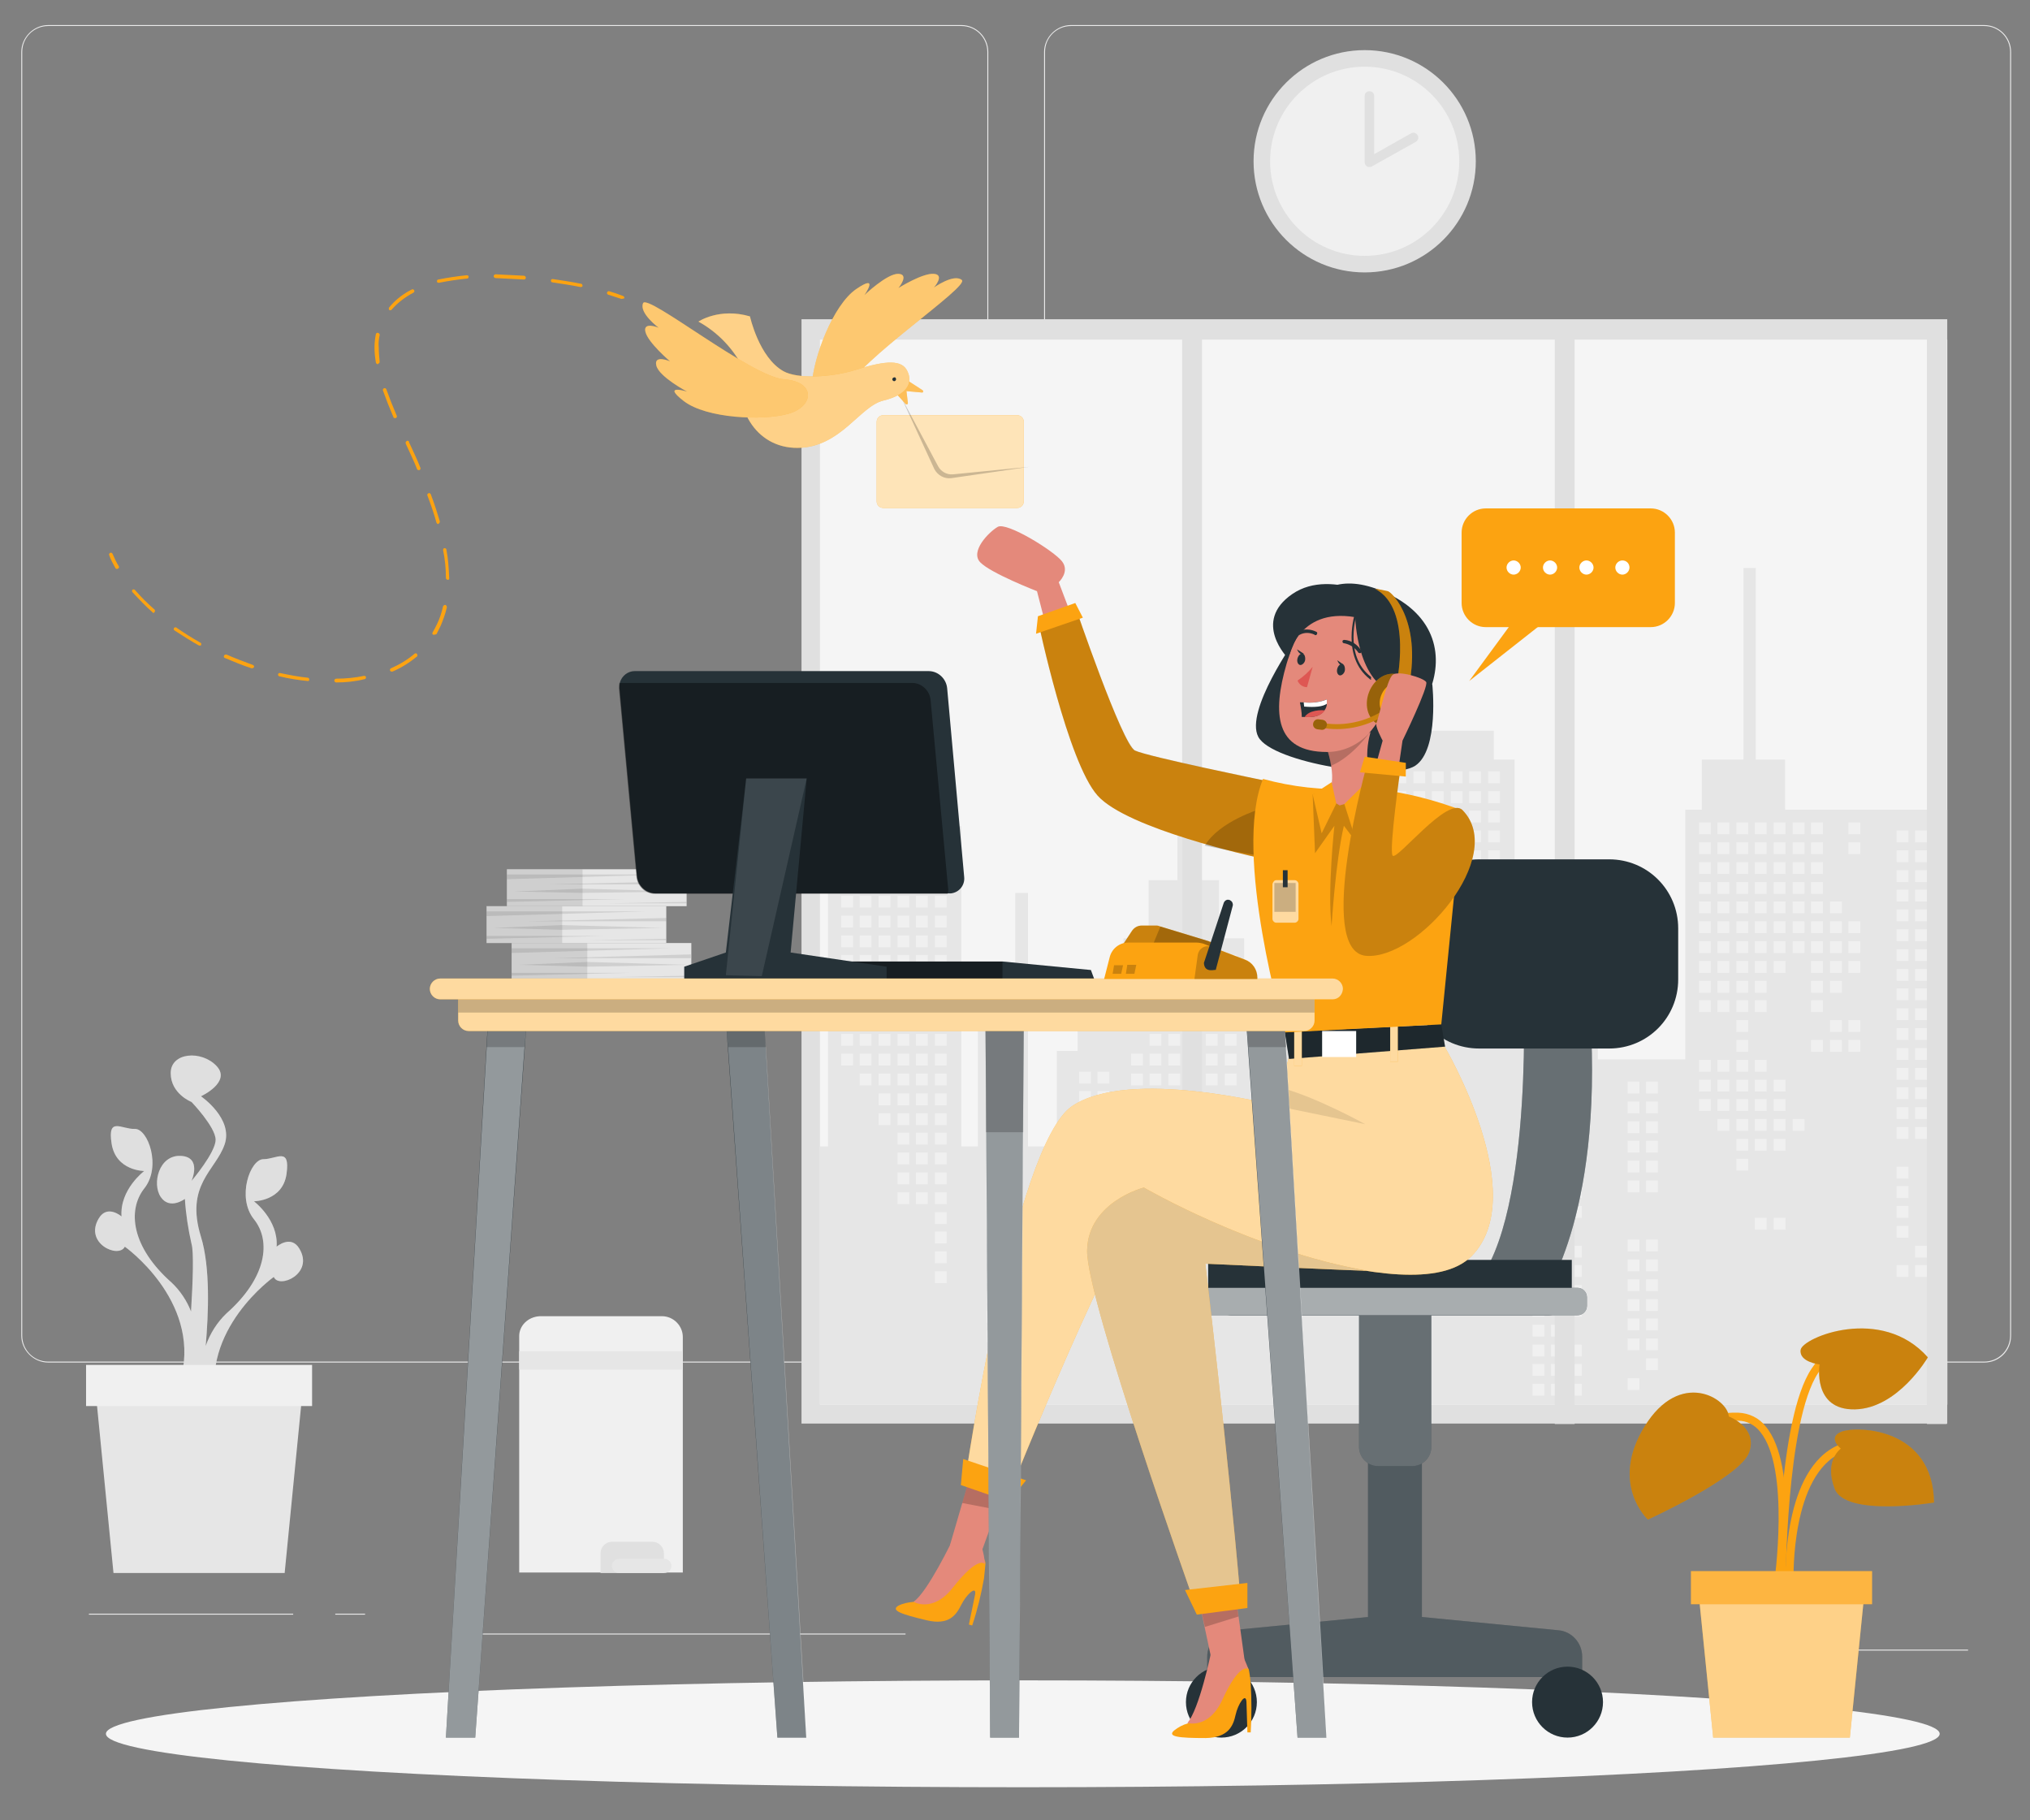 <?xml version="1.0" encoding="utf-8"?>
<!-- Generator: Adobe Illustrator 25.1.0, SVG Export Plug-In . SVG Version: 6.00 Build 0)  -->
<!DOCTYPE svg PUBLIC "-//W3C//DTD SVG 1.1//EN" "http://www.w3.org/Graphics/SVG/1.1/DTD/svg11.dtd">
<svg version="1.1"
	 id="freepik_stories-contact-us" xmlns:x="http://ns.adobe.com/Extensibility/1.0/" xmlns:i="http://ns.adobe.com/AdobeIllustrator/10.0/" xmlns:graph="http://ns.adobe.com/Graphs/1.0/" xmlns:svgjs="http://svgjs.com/svgjs"
	 xmlns="http://www.w3.org/2000/svg" xmlns:xlink="http://www.w3.org/1999/xlink" x="0px" y="0px" viewBox="0 0 429.3 384.9"
	 style="enable-background:new 0 0 429.3 384.9;" xml:space="preserve">
<rect x="0" y="0" width="429.3" height="384.9" fill="#808080" stroke="none"/>
<style type="text/css">
	.st0{display:none;fill:#EBEBEB;}
	.st1{fill:#EBEBEB;}
	.st2{fill:#E0E0E0;}
	.st3{fill:#F5F5F5;}
	.st4{fill:#E6E6E6;}
	.st5{fill:#F0F0F0;}
	.st6{opacity:0.2;fill:#E0E0E0;enable-background:new    ;}
	.st7{fill:#FCA311;}
	.st8{opacity:0.2;enable-background:new    ;}
	.st9{opacity:0.5;fill:#FFFFFF;enable-background:new    ;}
	.st10{opacity:0.2;fill:#FFFFFF;enable-background:new    ;}
	.st11{fill:#263238;}
	.st12{opacity:0.3;fill:#FFFFFF;enable-background:new    ;}
	.st13{opacity:0.6;fill:#FFFFFF;enable-background:new    ;}
	.st14{fill:#E4897B;}
	.st15{opacity:0.1;enable-background:new    ;}
	.st16{fill:#FFFFFF;}
	.st17{fill:#DE5753;}
	.st18{opacity:0.4;enable-background:new    ;}
	.st19{opacity:0.2;}
	.st20{opacity:0.7;fill:#FFFFFF;enable-background:new    ;}
	.st21{opacity:0.4;fill:#FFFFFF;enable-background:new    ;}
	.st22{opacity:0.1;fill:#FFFFFF;enable-background:new    ;}
</style>
<g id="freepik--background-complete--inject-33">
	<rect id="elkm2lbfvklv" x="-33.7" y="332.7" class="st0" width="500" height="0.2"/>
	<rect id="el2ucvc6z8hzq" x="383.1" y="348.8" class="st1" width="33.1" height="0.2"/>
	<rect id="el1bhnxicsrx1" x="288.9" y="351.5" class="st1" width="8.7" height="0.2"/>
	<rect id="el0h532v0schoc" x="362.9" y="339.5" class="st1" width="19.2" height="0.2"/>
	<rect id="elefxdh6a67b" x="18.8" y="341.2" class="st1" width="43.2" height="0.2"/>
	<rect id="el4nkl752o6n3" x="70.9" y="341.2" class="st1" width="6.3" height="0.2"/>
	<rect id="el66a4zzxxkc5" x="97.8" y="345.4" class="st1" width="93.7" height="0.2"/>
	<path id="el34e8bas4i9p" class="st1" d="M203.3,288.1H10.2c-3.1,0-5.7-2.6-5.7-5.7V11c0-3.1,2.6-5.7,5.7-5.7h193.1
		c3.2,0,5.7,2.6,5.7,5.7c0,0,0,0,0,0v271.4C209,285.6,206.5,288.1,203.3,288.1z M10.2,5.5c-3,0-5.5,2.4-5.5,5.5v271.4
		c0,3,2.4,5.5,5.5,5.5h193.1c3,0,5.5-2.4,5.5-5.5V11c0-3-2.4-5.5-5.5-5.5H10.2z"/>
	<path id="elp08b02ug8ei" class="st1" d="M419.6,288.1H226.5c-3.2,0-5.7-2.6-5.7-5.7V11c0-3.1,2.6-5.7,5.7-5.7h193.1
		c3.1,0,5.7,2.5,5.7,5.7v271.4C425.3,285.6,422.8,288.1,419.6,288.1z M226.5,5.5c-3,0-5.5,2.4-5.5,5.5v271.4c0,3,2.4,5.5,5.5,5.5
		h193.1c3,0,5.5-2.4,5.5-5.5V11c0-3-2.4-5.5-5.5-5.5H226.5z"/>
	<rect id="el08cxjr9ix9lr" x="169.5" y="67.5" class="st2" width="242.3" height="233.5"/>
	<rect id="eldgmdz0x0v5w" x="173.4" y="71.8" class="st3" width="238.4" height="225.2"/>
	<polygon id="el7bqczk3tcag" class="st4" points="175.1,242.4 175.1,174.7 182.2,174.7 182.2,165.7 198,158.3 198,149.2 
		200.6,149.2 200.6,174.7 203.3,174.7 203.3,242.4 206.8,242.4 206.8,207.2 214.7,207.2 214.7,188.8 217.4,188.8 217.4,242.4 
		223.5,242.4 223.5,222.2 227.9,222.2 227.9,216.9 237.6,216.9 237.6,198.4 242.9,198.4 242.9,186.1 249,186.1 249,167.6 
		251.7,167.6 251.7,186.1 257.8,186.1 257.8,198.4 263.1,198.4 263.1,216.9 272.8,216.9 272.8,222.2 277.2,222.2 277.2,242.4 
		282.5,242.4 282.5,216.9 292.1,216.9 292.1,160.6 294.8,160.6 294.8,154.5 315.9,154.5 315.9,160.6 320.3,160.6 320.3,201.1 
		337.9,201.1 337.9,205.5 344,205.5 344,208.1 337.9,208.1 337.9,224 356.4,224 356.4,171.2 359.9,171.2 359.9,160.6 368.7,160.6 
		368.7,120.1 371.3,120.1 371.3,160.6 377.5,160.6 377.5,171.2 411.8,171.2 411.8,297 173.4,297 173.4,242.4 	"/>
	<rect id="elnsbmgommph" x="390.9" y="173.9" class="st5" width="2.5" height="2.5"/>
	<rect id="elv61frnhrn" x="390.9" y="178.1" class="st5" width="2.5" height="2.5"/>
	<rect id="elmxhmlynto3" x="390.9" y="194.8" class="st5" width="2.5" height="2.5"/>
	<rect id="elwp4ydf64xj8" x="390.9" y="199" class="st5" width="2.5" height="2.5"/>
	<rect id="elq8idem49tdb" x="390.9" y="203.2" class="st5" width="2.5" height="2.5"/>
	<rect id="elh9yhyrxri9t" x="390.9" y="215.7" class="st5" width="2.5" height="2.5"/>
	<rect id="ellpktxc9u3aq" x="390.9" y="219.9" class="st5" width="2.5" height="2.5"/>
	<rect id="elpg8ryr6fxdp" x="387" y="190.6" class="st5" width="2.5" height="2.5"/>
	<rect id="elnmf2se4hdul" x="387" y="194.8" class="st5" width="2.5" height="2.5"/>
	<rect id="eleh5ka0zp75" x="387" y="199" class="st5" width="2.5" height="2.5"/>
	<rect id="eliwzna11y28o" x="387" y="203.2" class="st5" width="2.5" height="2.5"/>
	<rect id="elaf6l5csgfwq" x="387" y="207.4" class="st5" width="2.5" height="2.5"/>
	<rect id="elpdj98fr4cvf" x="387" y="215.7" class="st5" width="2.5" height="2.5"/>
	<rect id="elv9mmzlif1ic" x="387" y="219.9" class="st5" width="2.5" height="2.5"/>
	<rect id="el3aya69bloa9" x="383" y="173.9" class="st5" width="2.5" height="2.5"/>
	<rect id="el5jvvd42oryu" x="383" y="178.1" class="st5" width="2.5" height="2.5"/>
	<rect id="el4o1qnk7fut8" x="383" y="182.3" class="st5" width="2.5" height="2.5"/>
	<rect id="elr1b6o53pl6" x="383" y="186.5" class="st5" width="2.5" height="2.5"/>
	<rect id="elti5c0d7s2u" x="383" y="190.6" class="st5" width="2.5" height="2.5"/>
	<rect id="elusoiy70z58j" x="383" y="194.8" class="st5" width="2.5" height="2.5"/>
	<rect id="el205oh97ff45" x="383" y="199" class="st5" width="2.5" height="2.5"/>
	<rect id="elq7lyzl94qhj" x="383" y="203.2" class="st5" width="2.5" height="2.5"/>
	<rect id="eld1xew0krrqt" x="383" y="207.4" class="st5" width="2.5" height="2.5"/>
	<rect id="elou49fbiecfk" x="383" y="211.5" class="st5" width="2.5" height="2.5"/>
	<rect id="elfcr6vnga9di" x="383" y="219.9" class="st5" width="2.5" height="2.5"/>
	<rect id="elf22uwyjrb1c" x="379.1" y="173.9" class="st5" width="2.5" height="2.5"/>
	<rect id="elxuu5swfhdxq" x="379.1" y="178.1" class="st5" width="2.5" height="2.5"/>
	<rect id="elwa35r70xd6" x="379.1" y="182.3" class="st5" width="2.5" height="2.5"/>
	<rect id="elsgpu170035" x="379.1" y="186.5" class="st5" width="2.5" height="2.5"/>
	<rect id="el73b8sitd5yw" x="379.1" y="190.6" class="st5" width="2.5" height="2.5"/>
	<rect id="elcwaauzbk6tr" x="379.1" y="194.8" class="st5" width="2.5" height="2.5"/>
	<rect id="elbwwyelybmx7" x="379.1" y="199" class="st5" width="2.5" height="2.5"/>
	<rect id="el2qrrecylycv" x="379.1" y="236.6" class="st5" width="2.5" height="2.5"/>
	<rect id="elrarygfjak3a" x="375.1" y="173.9" class="st5" width="2.5" height="2.5"/>
	<rect id="elvfmdj8lgcy" x="375.1" y="178.1" class="st5" width="2.5" height="2.5"/>
	<rect id="eljwyjwvhi48" x="375.1" y="182.3" class="st5" width="2.5" height="2.5"/>
	<rect id="elrzgs5pa2sp" x="375.1" y="186.5" class="st5" width="2.5" height="2.5"/>
	<rect id="elmlc29ab4io" x="375.1" y="190.6" class="st5" width="2.5" height="2.5"/>
	<rect id="el5k7owowv3dr" x="375.1" y="194.8" class="st5" width="2.5" height="2.5"/>
	<rect id="elnrzb8wznf3" x="375.1" y="199" class="st5" width="2.5" height="2.5"/>
	<rect id="el0j40g2a3z1kd" x="375.1" y="203.2" class="st5" width="2.5" height="2.5"/>
	<rect id="eli9tjdznvsl" x="375.1" y="228.3" class="st5" width="2.5" height="2.5"/>
	<rect id="eljnh4qtkgyjg" x="375.1" y="232.4" class="st5" width="2.5" height="2.5"/>
	<rect id="elicfma4n0bci" x="375.1" y="236.6" class="st5" width="2.5" height="2.5"/>
	<rect id="el65ly5r2pr46" x="375.1" y="240.8" class="st5" width="2.5" height="2.5"/>
	<rect id="el3h34zce3b8x" x="375.1" y="257.5" class="st5" width="2.5" height="2.5"/>
	<rect id="eloqraroln7v" x="371.1" y="173.9" class="st5" width="2.5" height="2.5"/>
	<rect id="elzs2vha4wuy" x="371.1" y="178.1" class="st5" width="2.5" height="2.5"/>
	<rect id="el7imjv03eadt" x="371.1" y="182.3" class="st5" width="2.5" height="2.5"/>
	<rect id="el3j1y2z2snwa" x="371.1" y="186.5" class="st5" width="2.5" height="2.5"/>
	<rect id="eldiznb1z4bkj" x="371.1" y="190.6" class="st5" width="2.5" height="2.5"/>
	<rect id="elfan9b8j8m9o" x="371.1" y="194.8" class="st5" width="2.5" height="2.5"/>
	<rect id="elg87aufrzntq" x="371.1" y="199" class="st5" width="2.5" height="2.5"/>
	<rect id="elsvesau1yk1j" x="371.1" y="203.2" class="st5" width="2.5" height="2.5"/>
	<rect id="elowcc0rns6lg" x="371.1" y="207.4" class="st5" width="2.5" height="2.5"/>
	<rect id="elhwx5wh89zmp" x="371.1" y="211.5" class="st5" width="2.5" height="2.5"/>
	<rect id="elw345hxb6x1k" x="371.1" y="224.1" class="st5" width="2.5" height="2.5"/>
	<rect id="elpmf4yp1d98i" x="371.1" y="228.3" class="st5" width="2.5" height="2.5"/>
	<rect id="elu1eam4n101f" x="371.1" y="232.4" class="st5" width="2.5" height="2.5"/>
	<rect id="elotc7l1umj2g" x="371.1" y="236.6" class="st5" width="2.5" height="2.5"/>
	<rect id="el2r26aieri7u" x="371.1" y="240.8" class="st5" width="2.5" height="2.5"/>
	<rect id="eltu7jani2tvt" x="371.1" y="257.5" class="st5" width="2.5" height="2.5"/>
	<rect id="elofifov5zcj" x="367.2" y="173.9" class="st5" width="2.5" height="2.5"/>
	<rect id="elajomfntprlq" x="367.2" y="178.1" class="st5" width="2.5" height="2.5"/>
	<rect id="els2amswsk7j" x="367.2" y="182.3" class="st5" width="2.5" height="2.5"/>
	<rect id="el9lw6k61u0r8" x="367.2" y="186.5" class="st5" width="2.5" height="2.5"/>
	<rect id="elu288e3jj1y" x="367.2" y="190.6" class="st5" width="2.5" height="2.5"/>
	<rect id="el2sokh05fc3u" x="367.2" y="194.8" class="st5" width="2.5" height="2.5"/>
	<rect id="elqnxgupmvdco" x="367.2" y="199" class="st5" width="2.5" height="2.5"/>
	<rect id="elvu2iwhxtgxc" x="367.2" y="203.2" class="st5" width="2.5" height="2.5"/>
	<rect id="elczo3t45za9f" x="367.2" y="207.4" class="st5" width="2.5" height="2.5"/>
	<rect id="elicaymsfer3s" x="367.2" y="211.5" class="st5" width="2.5" height="2.5"/>
	<rect id="el4ry350x48cm" x="367.2" y="215.7" class="st5" width="2.5" height="2.5"/>
	<rect id="ell318ced1zl" x="367.2" y="219.9" class="st5" width="2.5" height="2.5"/>
	<rect id="el4ns1riavlcl" x="367.2" y="224.1" class="st5" width="2.5" height="2.5"/>
	<rect id="elv70b0k4v1qc" x="367.2" y="228.3" class="st5" width="2.5" height="2.5"/>
	<rect id="elm9gilbe3wy" x="367.2" y="232.4" class="st5" width="2.5" height="2.5"/>
	<rect id="elt8whkf1idu" x="367.2" y="236.6" class="st5" width="2.5" height="2.5"/>
	<rect id="elf24joqqm7ug" x="367.2" y="240.8" class="st5" width="2.5" height="2.5"/>
	<rect id="elszdxfjndnyh" x="367.2" y="245" class="st5" width="2.5" height="2.5"/>
	<rect id="elc29sdiv86j" x="363.2" y="173.9" class="st5" width="2.5" height="2.5"/>
	<rect id="elnz8ognhjlhl" x="363.2" y="178.1" class="st5" width="2.5" height="2.5"/>
	<rect id="el05xiv9p7fe3p" x="363.2" y="182.3" class="st5" width="2.5" height="2.5"/>
	<rect id="elrw9xnx6xvs" x="363.2" y="186.5" class="st5" width="2.5" height="2.5"/>
	<rect id="el90hymv0ojih" x="363.2" y="190.6" class="st5" width="2.5" height="2.5"/>
	<rect id="elxpj5qjbvuy" x="363.2" y="194.8" class="st5" width="2.5" height="2.5"/>
	<rect id="el07m59mjlg2dv" x="363.2" y="199" class="st5" width="2.5" height="2.5"/>
	<rect id="elx8vppsvr6c" x="363.2" y="203.2" class="st5" width="2.5" height="2.5"/>
	<rect id="el6fwwcfc92ia" x="363.2" y="207.4" class="st5" width="2.5" height="2.5"/>
	<rect id="els563ziedia" x="363.2" y="211.5" class="st5" width="2.5" height="2.5"/>
	<rect id="elrwb2nhxd7en" x="363.2" y="224.1" class="st5" width="2.5" height="2.5"/>
	<rect id="elkc7n0p9tm9d" x="363.2" y="228.3" class="st5" width="2.5" height="2.5"/>
	<rect id="elxouesliw7wh" x="363.2" y="232.4" class="st5" width="2.5" height="2.5"/>
	<rect id="elsm91gjcwrq" x="363.2" y="236.6" class="st5" width="2.5" height="2.5"/>
	<rect id="el3yh0swcakjs" x="359.3" y="173.9" class="st5" width="2.5" height="2.5"/>
	<rect id="elfeopy2zouet" x="359.3" y="178.1" class="st5" width="2.5" height="2.5"/>
	<rect id="elkmn6iraol1" x="359.3" y="182.3" class="st5" width="2.5" height="2.5"/>
	<rect id="elbljn2ngyhfo" x="359.3" y="186.5" class="st5" width="2.5" height="2.5"/>
	<rect id="eltvamlszxsc" x="359.3" y="190.6" class="st5" width="2.5" height="2.5"/>
	<rect id="el5gqpibfhvz" x="359.3" y="194.8" class="st5" width="2.5" height="2.5"/>
	<rect id="eloomsta67whl" x="359.3" y="199" class="st5" width="2.5" height="2.5"/>
	<rect id="elkxa4wzeelnd" x="359.3" y="203.2" class="st5" width="2.5" height="2.5"/>
	<rect id="el1wrlrej89xi" x="359.3" y="207.4" class="st5" width="2.5" height="2.5"/>
	<rect id="elwlpdjbgkeo" x="359.3" y="211.5" class="st5" width="2.5" height="2.5"/>
	<rect id="el74ud7docwke" x="359.3" y="224.1" class="st5" width="2.5" height="2.5"/>
	<rect id="el3j1i2610up1" x="359.3" y="228.3" class="st5" width="2.5" height="2.5"/>
	<rect id="elxn165jun89p" x="359.3" y="232.4" class="st5" width="2.5" height="2.5"/>
	<rect id="el69brxrhq935" x="314.7" y="163.1" class="st5" width="2.5" height="2.5"/>
	<rect id="elxcp7xn4w42q" x="314.7" y="167.3" class="st5" width="2.5" height="2.5"/>
	<rect id="eltrbz7mc41am" x="314.7" y="171.4" class="st5" width="2.5" height="2.5"/>
	<rect id="elpvc5vbtv7ql" x="314.7" y="175.6" class="st5" width="2.5" height="2.5"/>
	<rect id="eld01ut39nnje" x="314.7" y="179.8" class="st5" width="2.5" height="2.5"/>
	<rect id="elp2m5g5cx109" x="314.7" y="184" class="st5" width="2.5" height="2.5"/>
	<rect id="eldw4by7h600s" x="314.7" y="188.1" class="st5" width="2.5" height="2.5"/>
	<rect id="elisc0hdjcjjr" x="314.7" y="192.3" class="st5" width="2.5" height="2.5"/>
	<rect id="el7egdnewby9" x="314.7" y="204.9" class="st5" width="2.5" height="2.5"/>
	<rect id="elorereerai39" x="314.7" y="209" class="st5" width="2.5" height="2.5"/>
	<rect id="elyla65iqirt" x="310.7" y="163.1" class="st5" width="2.5" height="2.5"/>
	<rect id="eldw3c133f28" x="310.7" y="167.3" class="st5" width="2.5" height="2.5"/>
	<rect id="el7xmonf99bwp" x="310.7" y="171.4" class="st5" width="2.5" height="2.5"/>
	<rect id="elx94s84w1an" x="310.7" y="175.6" class="st5" width="2.5" height="2.5"/>
	<rect id="elpb8knwen3sh" x="310.7" y="179.8" class="st5" width="2.5" height="2.5"/>
	<rect id="el9euobz7j7a" x="310.7" y="184" class="st5" width="2.5" height="2.5"/>
	<rect id="elk6jyq2qoj6k" x="310.7" y="188.1" class="st5" width="2.5" height="2.5"/>
	<rect id="elsayc1bs2fhh" x="310.7" y="192.3" class="st5" width="2.5" height="2.5"/>
	<rect id="ellav9ptu3yff" x="310.7" y="209" class="st5" width="2.5" height="2.5"/>
	<rect id="eltyjz9h3j6o" x="306.8" y="163.1" class="st5" width="2.5" height="2.5"/>
	<rect id="el1yh82z03i2h" x="306.8" y="167.3" class="st5" width="2.5" height="2.5"/>
	<rect id="ele98nd686s34" x="306.8" y="171.4" class="st5" width="2.5" height="2.5"/>
	<rect id="elu5mxutc3vr" x="306.8" y="175.6" class="st5" width="2.5" height="2.5"/>
	<rect id="el9bxw8ryq8oq" x="306.8" y="179.8" class="st5" width="2.5" height="2.5"/>
	<rect id="ela8hksvtlwb7" x="306.8" y="184" class="st5" width="2.5" height="2.5"/>
	<rect id="elwi2px273pmt" x="306.8" y="188.1" class="st5" width="2.5" height="2.5"/>
	<rect id="elb6e65ypqrn" x="306.8" y="192.3" class="st5" width="2.5" height="2.5"/>
	<rect id="el6c4v6btoblv" x="302.8" y="163.1" class="st5" width="2.5" height="2.5"/>
	<rect id="ely9ifdfnrova" x="302.8" y="167.3" class="st5" width="2.5" height="2.5"/>
	<rect id="el1b0s3npysorj" x="302.8" y="171.4" class="st5" width="2.5" height="2.5"/>
	<rect id="elctai0ckhjii" x="302.8" y="175.6" class="st5" width="2.5" height="2.5"/>
	<rect id="elfkv5a2s8ehk" x="302.8" y="179.8" class="st5" width="2.5" height="2.5"/>
	<rect id="eleg0jl3i93r5" x="302.8" y="184" class="st5" width="2.5" height="2.5"/>
	<rect id="elx5tdm20m42g" x="302.8" y="192.3" class="st5" width="2.5" height="2.5"/>
	<rect id="elwoqwkaxtud" x="302.8" y="196.5" class="st5" width="2.5" height="2.5"/>
	<rect id="elsa5gtikgpf" x="302.8" y="209" class="st5" width="2.5" height="2.5"/>
	<rect id="elcfo9h03j2n" x="302.8" y="213.2" class="st5" width="2.5" height="2.5"/>
	<rect id="elm67s6o6d3qm" x="302.8" y="217.4" class="st5" width="2.5" height="2.5"/>
	<rect id="elswf0tavupa" x="302.8" y="221.6" class="st5" width="2.5" height="2.5"/>
	<rect id="elidt7yborqjq" x="302.8" y="225.8" class="st5" width="2.5" height="2.5"/>
	<rect id="elgdsg5r44ph" x="302.8" y="229.9" class="st5" width="2.5" height="2.5"/>
	<rect id="elexyq2w3yhe" x="302.8" y="234.1" class="st5" width="2.5" height="2.5"/>
	<rect id="eligjz4duuce" x="298.9" y="163.1" class="st5" width="2.5" height="2.5"/>
	<rect id="elkollp56icya" x="298.9" y="167.3" class="st5" width="2.5" height="2.5"/>
	<rect id="ely0asyxpv3v" x="298.9" y="171.4" class="st5" width="2.5" height="2.5"/>
	<rect id="elmjmdisv1x3c" x="298.9" y="175.6" class="st5" width="2.5" height="2.5"/>
	<rect id="elpq00xxav8k" x="298.9" y="179.8" class="st5" width="2.5" height="2.5"/>
	<rect id="el3gt2n90eabi" x="298.9" y="184" class="st5" width="2.5" height="2.5"/>
	<rect id="elmtjkvsxnc2" x="298.9" y="196.5" class="st5" width="2.5" height="2.5"/>
	<rect id="elev1s28eb05j" x="298.9" y="200.7" class="st5" width="2.5" height="2.5"/>
	<rect id="elql2w8m6ixtr" x="298.9" y="204.9" class="st5" width="2.5" height="2.5"/>
	<rect id="elr4n1dsszn5" x="298.9" y="209" class="st5" width="2.5" height="2.5"/>
	<rect id="elg0efy97tcm9" x="298.9" y="213.2" class="st5" width="2.5" height="2.5"/>
	<rect id="elqkraqc24x4" x="298.9" y="217.4" class="st5" width="2.5" height="2.5"/>
	<rect id="eldh0j2omjgg" x="298.9" y="221.6" class="st5" width="2.5" height="2.5"/>
	<rect id="elvj4288tv1kj" x="298.9" y="225.8" class="st5" width="2.5" height="2.5"/>
	<rect id="el50v4p3mc6ow" x="298.9" y="229.9" class="st5" width="2.5" height="2.5"/>
	<rect id="elxg7uoc5a7mi" x="298.9" y="234.1" class="st5" width="2.5" height="2.5"/>
	<rect id="elcxazv7oe4ef" x="298.9" y="238.3" class="st5" width="2.5" height="2.5"/>
	<rect id="elgi6c9yqcuu" x="298.9" y="246.7" class="st5" width="2.5" height="2.5"/>
	<rect id="el7sw47hs2rb8" x="294.9" y="163.1" class="st5" width="2.5" height="2.5"/>
	<rect id="el7rjlb4pw17h" x="294.9" y="167.3" class="st5" width="2.5" height="2.5"/>
	<rect id="elwqw3efkoszk" x="294.9" y="171.4" class="st5" width="2.5" height="2.5"/>
	<rect id="elpv7nv0msvqd" x="294.9" y="175.6" class="st5" width="2.5" height="2.5"/>
	<rect id="el9t05m7xfwzl" x="294.9" y="179.8" class="st5" width="2.5" height="2.5"/>
	<rect id="elh41sen2u73t" x="294.9" y="184" class="st5" width="2.5" height="2.5"/>
	<rect id="elspb8lxpuwg" x="294.9" y="196.5" class="st5" width="2.5" height="2.5"/>
	<rect id="el6upjxd1g9wp" x="294.9" y="200.7" class="st5" width="2.5" height="2.5"/>
	<rect id="elf37jqru14xj" x="294.9" y="204.9" class="st5" width="2.5" height="2.5"/>
	<rect id="elze2yhjmfep" x="294.9" y="209" class="st5" width="2.5" height="2.5"/>
	<rect id="eluwyb3di222m" x="294.9" y="221.6" class="st5" width="2.5" height="2.5"/>
	<rect id="el8bp8wimcnzm" x="294.9" y="225.8" class="st5" width="2.5" height="2.5"/>
	<rect id="elxg0p5qxh37g" x="294.9" y="229.9" class="st5" width="2.5" height="2.5"/>
	<rect id="elq83s3yioc1" x="294.9" y="234.1" class="st5" width="2.5" height="2.5"/>
	<rect id="elv6imx9b21r" x="294.9" y="238.3" class="st5" width="2.5" height="2.5"/>
	<rect id="eld6256wqw6cn" x="294.9" y="246.7" class="st5" width="2.5" height="2.5"/>
	<rect id="el80h50nilwas" x="294.9" y="250.8" class="st5" width="2.5" height="2.5"/>
	<rect id="el210rf5f6gnsi" x="259" y="201.9" class="st5" width="2.5" height="2.5"/>
	<rect id="ele6b473k6ixt" x="259" y="206.1" class="st5" width="2.5" height="2.5"/>
	<rect id="elw8q5kutwhdh" x="259" y="210.3" class="st5" width="2.5" height="2.5"/>
	<rect id="elxljk3zm2y8" x="259" y="214.5" class="st5" width="2.5" height="2.5"/>
	<rect id="el4owzjk5x387" x="259" y="218.6" class="st5" width="2.5" height="2.5"/>
	<rect id="el0oxhst9cb25h" x="259" y="222.8" class="st5" width="2.5" height="2.5"/>
	<rect id="elguksps84rkd" x="259" y="227" class="st5" width="2.5" height="2.5"/>
	<rect id="elggicajg7ne7" x="259" y="239.5" class="st5" width="2.5" height="2.5"/>
	<rect id="el7z873egw2hb" x="259" y="243.7" class="st5" width="2.5" height="2.5"/>
	<rect id="el2a6csjk2zrw" x="259" y="247.9" class="st5" width="2.5" height="2.5"/>
	<rect id="eldhsssu25o2a" x="255" y="201.9" class="st5" width="2.5" height="2.5"/>
	<rect id="el4k22aln84uk" x="255" y="206.1" class="st5" width="2.5" height="2.5"/>
	<rect id="elf9teapeobej" x="255" y="210.3" class="st5" width="2.5" height="2.5"/>
	<rect id="el1df3w49xczr" x="255" y="214.5" class="st5" width="2.5" height="2.5"/>
	<rect id="el1ypyuuu94ms" x="255" y="218.6" class="st5" width="2.5" height="2.5"/>
	<rect id="elbjxcfs9n6o" x="255" y="222.8" class="st5" width="2.5" height="2.5"/>
	<rect id="elzgevap90ast" x="255" y="227" class="st5" width="2.5" height="2.5"/>
	<rect id="elnu23njqu4ci" x="251.1" y="201.9" class="st5" width="2.5" height="2.5"/>
	<rect id="elaq77xu5woc7" x="251.1" y="206.1" class="st5" width="2.5" height="2.5"/>
	<rect id="el145vvvelom9" x="251.1" y="210.3" class="st5" width="2.5" height="2.5"/>
	<rect id="el35uaa0pxfmn" x="251.1" y="214.5" class="st5" width="2.5" height="2.5"/>
	<rect id="el0hq5xbxpyhf" x="251.1" y="218.6" class="st5" width="2.5" height="2.5"/>
	<rect id="el02cmgaw81m6q" x="251.1" y="222.8" class="st5" width="2.5" height="2.5"/>
	<rect id="elhfiyrmq8alw" x="251.1" y="227" class="st5" width="2.5" height="2.5"/>
	<rect id="elnsdzz0dhkj" x="247.1" y="201.9" class="st5" width="2.5" height="2.5"/>
	<rect id="elmmwpgpi5y7" x="247.1" y="206.1" class="st5" width="2.5" height="2.5"/>
	<rect id="elpo2y3tmzbok" x="247.1" y="210.3" class="st5" width="2.5" height="2.5"/>
	<rect id="elnbn1v6y6cj" x="247.1" y="214.5" class="st5" width="2.5" height="2.5"/>
	<rect id="ely8crcc33b2j" x="247.1" y="218.6" class="st5" width="2.5" height="2.5"/>
	<rect id="elcoxhx28ugz9" x="247.1" y="222.8" class="st5" width="2.5" height="2.5"/>
	<rect id="ellfwq5rawdrj" x="247.1" y="227" class="st5" width="2.5" height="2.5"/>
	<rect id="el5b8bpjdu34t" x="247.1" y="231.2" class="st5" width="2.5" height="2.5"/>
	<rect id="el7yt7cdxuikg" x="247.1" y="235.4" class="st5" width="2.5" height="2.5"/>
	<rect id="el5dg2eud5a6x" x="247.1" y="239.5" class="st5" width="2.5" height="2.5"/>
	<rect id="elb0fpqug8mtj" x="247.1" y="243.7" class="st5" width="2.5" height="2.5"/>
	<rect id="el5nwlayi72um" x="243.1" y="201.9" class="st5" width="2.5" height="2.5"/>
	<rect id="elfa2pgvmziu" x="243.1" y="206.1" class="st5" width="2.5" height="2.5"/>
	<rect id="el6i37ms976ac" x="243.1" y="210.3" class="st5" width="2.5" height="2.5"/>
	<rect id="el11c1rb0bav5" x="243.1" y="214.5" class="st5" width="2.5" height="2.5"/>
	<rect id="el42arah3n4y3" x="243.1" y="218.6" class="st5" width="2.5" height="2.5"/>
	<rect id="ela68t7rtbdgm" x="243.1" y="222.8" class="st5" width="2.5" height="2.5"/>
	<rect id="el5qp91dxrwf" x="243.1" y="227" class="st5" width="2.5" height="2.5"/>
	<rect id="el4deol51yevc" x="243.1" y="231.2" class="st5" width="2.5" height="2.5"/>
	<rect id="el8kez11lzxg4" x="243.1" y="235.4" class="st5" width="2.5" height="2.5"/>
	<rect id="el1grircpcmmy" x="243.1" y="239.5" class="st5" width="2.5" height="2.5"/>
	<rect id="elfmxxc7alhma" x="243.1" y="243.7" class="st5" width="2.5" height="2.5"/>
	<rect id="elnm2dpufpxe" x="243.1" y="247.9" class="st5" width="2.5" height="2.5"/>
	<rect id="elt2l4fi0ci0p" x="243.1" y="260.4" class="st5" width="2.5" height="2.5"/>
	<rect id="elt4zfnrjlxdl" x="243.1" y="264.6" class="st5" width="2.5" height="2.5"/>
	<rect id="el71v0x0xuizl" x="239.2" y="201.9" class="st5" width="2.5" height="2.5"/>
	<rect id="el7keqcfehpq" x="239.2" y="206.1" class="st5" width="2.5" height="2.5"/>
	<rect id="elq9xtgcqo60n" x="239.2" y="210.3" class="st5" width="2.5" height="2.5"/>
	<rect id="elrgcijzq8ymg" x="239.2" y="222.8" class="st5" width="2.5" height="2.5"/>
	<rect id="el9rksrb0cn8g" x="239.2" y="227" class="st5" width="2.5" height="2.5"/>
	<rect id="elfnujdi9g7y" x="239.2" y="231.2" class="st5" width="2.5" height="2.5"/>
	<rect id="el2dbicysso3b" x="239.2" y="235.4" class="st5" width="2.5" height="2.5"/>
	<rect id="elxy32v9wo6zr" x="239.2" y="239.5" class="st5" width="2.5" height="2.5"/>
	<rect id="elemtylcsze6" x="239.2" y="243.7" class="st5" width="2.5" height="2.5"/>
	<rect id="el2nhxi1rjosg" x="239.2" y="247.9" class="st5" width="2.5" height="2.5"/>
	<rect id="elmuin9m845d" x="239.2" y="260.4" class="st5" width="2.5" height="2.5"/>
	<rect id="elvq8qifd0yys" x="239.2" y="264.6" class="st5" width="2.5" height="2.5"/>
	<rect id="eli3ux6ybv7pe" x="239.2" y="268.8" class="st5" width="2.5" height="2.5"/>
	<rect id="elmrjtidvb9j" x="197.7" y="176.9" class="st5" width="2.5" height="2.5"/>
	<rect id="el1ck5m2o4y07" x="197.7" y="181" class="st5" width="2.5" height="2.5"/>
	<rect id="el0uixcu6q5c7" x="197.7" y="185.2" class="st5" width="2.5" height="2.5"/>
	<rect id="el7eotvgzf7g5" x="197.7" y="189.4" class="st5" width="2.5" height="2.5"/>
	<rect id="eld9lg77we7yt" x="197.7" y="193.6" class="st5" width="2.5" height="2.5"/>
	<rect id="elelprnwhprgh" x="197.7" y="197.8" class="st5" width="2.5" height="2.5"/>
	<rect id="elozy8zoaqcra" x="197.7" y="201.9" class="st5" width="2.5" height="2.5"/>
	<rect id="els1xy9xu3ts" x="197.7" y="206.1" class="st5" width="2.5" height="2.5"/>
	<rect id="elaly1ck2wp4w" x="197.7" y="210.3" class="st5" width="2.5" height="2.5"/>
	<rect id="elwcjhxckhqtg" x="197.7" y="214.5" class="st5" width="2.5" height="2.5"/>
	<rect id="elae9fnbx8hsd" x="197.7" y="218.6" class="st5" width="2.5" height="2.5"/>
	<rect id="eliaism6qw8nc" x="197.7" y="222.8" class="st5" width="2.5" height="2.5"/>
	<rect id="elveqvuzn5cs" x="197.7" y="227" class="st5" width="2.5" height="2.5"/>
	<rect id="elybyrs1aqdi" x="197.7" y="231.2" class="st5" width="2.5" height="2.5"/>
	<rect id="eloqe3m49r1o" x="197.7" y="235.4" class="st5" width="2.5" height="2.5"/>
	<rect id="el7340dwejbyd" x="197.7" y="239.5" class="st5" width="2.5" height="2.5"/>
	<rect id="elxjw8pdzoaph" x="197.7" y="243.7" class="st5" width="2.5" height="2.5"/>
	<rect id="el9e8f4o2kpu" x="197.7" y="247.9" class="st5" width="2.5" height="2.5"/>
	<rect id="elde8cok1hsq" x="197.7" y="252.1" class="st5" width="2.5" height="2.5"/>
	<rect id="elqevt2a7dmog" x="197.7" y="256.3" class="st5" width="2.5" height="2.5"/>
	<rect id="el17z6o13uycj" x="197.7" y="260.4" class="st5" width="2.5" height="2.5"/>
	<rect id="el2vb7jkmwphd" x="197.7" y="264.6" class="st5" width="2.5" height="2.5"/>
	<rect id="el4cfennbeadb" x="197.7" y="268.8" class="st5" width="2.5" height="2.5"/>
	<rect id="elv1danokgfb" x="193.7" y="176.9" class="st5" width="2.5" height="2.5"/>
	<rect id="ellzo9op9939l" x="193.7" y="181" class="st5" width="2.5" height="2.5"/>
	<rect id="elgddcxwejxqh" x="193.7" y="185.2" class="st5" width="2.5" height="2.5"/>
	<rect id="elkdr4fxs7aar" x="193.7" y="189.4" class="st5" width="2.5" height="2.5"/>
	<rect id="eluam4f7yn02s" x="193.7" y="193.6" class="st5" width="2.5" height="2.5"/>
	<rect id="eld0tap6n1185" x="193.7" y="197.8" class="st5" width="2.5" height="2.5"/>
	<rect id="elridibdp7tts" x="193.7" y="201.9" class="st5" width="2.5" height="2.5"/>
	<rect id="elh08upv09k9q" x="193.7" y="206.1" class="st5" width="2.5" height="2.5"/>
	<rect id="el6k7lsks9bw8" x="193.7" y="210.3" class="st5" width="2.5" height="2.5"/>
	<rect id="elww2lxwy9dmg" x="193.7" y="214.5" class="st5" width="2.5" height="2.5"/>
	<rect id="elgxb1zo1aaw" x="193.7" y="218.6" class="st5" width="2.5" height="2.5"/>
	<rect id="elz2pz8ke7d4c" x="193.7" y="222.8" class="st5" width="2.5" height="2.5"/>
	<rect id="elvjjrxvcp0hp" x="193.7" y="227" class="st5" width="2.5" height="2.5"/>
	<rect id="elhddr0ka3q2j" x="193.7" y="231.2" class="st5" width="2.5" height="2.5"/>
	<rect id="elzj23x0fwbo" x="193.7" y="235.4" class="st5" width="2.5" height="2.5"/>
	<rect id="elhj1u7zha9ci" x="193.7" y="239.5" class="st5" width="2.5" height="2.5"/>
	<rect id="el16vajk7v6kf" x="193.7" y="243.7" class="st5" width="2.5" height="2.5"/>
	<rect id="el6mc2hvti5pt" x="193.7" y="247.9" class="st5" width="2.5" height="2.5"/>
	<rect id="el3n17dtwk44q" x="193.7" y="252.1" class="st5" width="2.5" height="2.5"/>
	<rect id="elugigsgcr32" x="189.8" y="176.9" class="st5" width="2.5" height="2.5"/>
	<rect id="eldejjvc7o40j" x="189.8" y="181" class="st5" width="2.5" height="2.5"/>
	<rect id="elkj9qmo7d4l" x="189.8" y="185.2" class="st5" width="2.5" height="2.5"/>
	<rect id="eld4tzv6v0w3p" x="189.8" y="189.4" class="st5" width="2.5" height="2.5"/>
	<rect id="el6k3uat50d9d" x="189.8" y="193.6" class="st5" width="2.5" height="2.5"/>
	<rect id="elzvhj42qw16h" x="189.8" y="197.8" class="st5" width="2.5" height="2.5"/>
	<rect id="elti8m3sx0uep" x="189.8" y="201.9" class="st5" width="2.5" height="2.5"/>
	<rect id="elbkd1wn00yy" x="189.8" y="206.1" class="st5" width="2.5" height="2.5"/>
	<rect id="elfeoms83tj" x="189.8" y="210.3" class="st5" width="2.5" height="2.5"/>
	<rect id="el7zg1rug41nn" x="189.8" y="214.5" class="st5" width="2.5" height="2.5"/>
	<rect id="elktvuog0j08o" x="189.8" y="218.6" class="st5" width="2.5" height="2.5"/>
	<rect id="eljeyt4osaw9a" x="189.8" y="222.8" class="st5" width="2.5" height="2.5"/>
	<rect id="eltvqjsl50h" x="189.8" y="227" class="st5" width="2.5" height="2.5"/>
	<rect id="ell7ov2cd41e8" x="189.8" y="231.2" class="st5" width="2.5" height="2.5"/>
	<rect id="el4uekt3kg7av" x="189.8" y="235.4" class="st5" width="2.5" height="2.5"/>
	<rect id="elhewfir2rphh" x="189.8" y="239.5" class="st5" width="2.5" height="2.5"/>
	<rect id="elo1rnb24wr7" x="189.8" y="243.7" class="st5" width="2.5" height="2.5"/>
	<rect id="elletml9ckpw" x="189.8" y="247.9" class="st5" width="2.5" height="2.5"/>
	<rect id="elffw6u8tolmf" x="189.8" y="252.1" class="st5" width="2.5" height="2.5"/>
	<rect id="elp9dybyxdrp" x="185.8" y="176.9" class="st5" width="2.5" height="2.5"/>
	<rect id="el75lyjgnw1y9" x="185.8" y="181" class="st5" width="2.5" height="2.5"/>
	<rect id="eljvsgi11pr8g" x="185.8" y="185.2" class="st5" width="2.5" height="2.5"/>
	<rect id="elfox4q0i15jo" x="185.8" y="189.4" class="st5" width="2.5" height="2.5"/>
	<rect id="elqsebykpaeff" x="185.8" y="193.6" class="st5" width="2.5" height="2.5"/>
	<rect id="elx7ocsw77yll" x="185.8" y="197.8" class="st5" width="2.5" height="2.5"/>
	<rect id="elu2muf9012qf" x="185.8" y="201.9" class="st5" width="2.5" height="2.5"/>
	<rect id="elv9zsvnb4kjs" x="185.8" y="206.1" class="st5" width="2.5" height="2.5"/>
	<rect id="elz3oeccaqfmd" x="185.8" y="210.3" class="st5" width="2.5" height="2.5"/>
	<rect id="el89wf9tdrex" x="185.8" y="214.5" class="st5" width="2.5" height="2.5"/>
	<rect id="eld40lomjtkyw" x="185.8" y="218.6" class="st5" width="2.5" height="2.5"/>
	<rect id="elh94i50aqxib" x="185.8" y="222.8" class="st5" width="2.5" height="2.5"/>
	<rect id="elqu54k2nchg" x="185.8" y="227" class="st5" width="2.5" height="2.5"/>
	<rect id="elwlfvvout8y" x="185.8" y="231.2" class="st5" width="2.5" height="2.5"/>
	<rect id="elul0dvn3bbvp" x="185.8" y="235.4" class="st5" width="2.5" height="2.5"/>
	<rect id="el2i8xr73edvz" x="181.8" y="176.9" class="st5" width="2.5" height="2.5"/>
	<rect id="elhvlcp9go5ca" x="181.8" y="181" class="st5" width="2.5" height="2.5"/>
	<rect id="eltc35gmnv84" x="181.8" y="185.2" class="st5" width="2.5" height="2.5"/>
	<rect id="elsd86u4nuhlq" x="181.8" y="189.4" class="st5" width="2.5" height="2.5"/>
	<rect id="eltld5flwgon" x="181.8" y="193.6" class="st5" width="2.5" height="2.5"/>
	<rect id="elche0qk2s8mk" x="181.8" y="197.8" class="st5" width="2.5" height="2.5"/>
	<rect id="eliibw78spr1k" x="181.8" y="201.9" class="st5" width="2.5" height="2.5"/>
	<rect id="elmk71azt7oa" x="181.8" y="206.1" class="st5" width="2.5" height="2.5"/>
	<rect id="elqm40tmrihz" x="181.8" y="210.3" class="st5" width="2.5" height="2.5"/>
	<rect id="el0n28bw62kuy" x="181.8" y="214.5" class="st5" width="2.5" height="2.5"/>
	<rect id="elud4e4t298l" x="181.8" y="218.6" class="st5" width="2.5" height="2.5"/>
	<rect id="el0pvqzzxi1lrh" x="181.8" y="222.8" class="st5" width="2.5" height="2.5"/>
	<rect id="elok143z0tixm" x="181.8" y="227" class="st5" width="2.5" height="2.5"/>
	<rect id="el919itz0gv4f" x="177.9" y="176.9" class="st5" width="2.5" height="2.5"/>
	<rect id="elzfwy20kyppj" x="177.9" y="181" class="st5" width="2.5" height="2.5"/>
	<rect id="elquvy4n7a92" x="177.9" y="185.2" class="st5" width="2.5" height="2.5"/>
	<rect id="el1o8tioikl2w" x="177.9" y="189.4" class="st5" width="2.5" height="2.5"/>
	<rect id="elu3kd5mdybli" x="177.9" y="193.6" class="st5" width="2.5" height="2.5"/>
	<rect id="eljxu254jkxh" x="177.9" y="197.8" class="st5" width="2.5" height="2.5"/>
	<rect id="elz77zns2ld8" x="177.9" y="201.9" class="st5" width="2.5" height="2.5"/>
	<rect id="el0pfi9g2v2tp" x="177.9" y="206.1" class="st5" width="2.5" height="2.5"/>
	<rect id="elvqc1089gidj" x="177.9" y="210.3" class="st5" width="2.5" height="2.5"/>
	<rect id="elrnjgmuypor" x="177.9" y="214.5" class="st5" width="2.5" height="2.5"/>
	<rect id="elxmghio6s0cq" x="177.9" y="218.6" class="st5" width="2.5" height="2.5"/>
	<rect id="elrjaylkxabc7" x="177.9" y="222.8" class="st5" width="2.5" height="2.5"/>
	<rect id="elmirq1acchm" x="409" y="175.6" class="st5" width="2.5" height="2.5"/>
	<rect id="elrlybmcnym9b" x="409" y="179.8" class="st5" width="2.5" height="2.5"/>
	<rect id="el6jmh64nnjsb" x="409" y="184" class="st5" width="2.5" height="2.5"/>
	<rect id="eljrx8isqquxk" x="409" y="188.1" class="st5" width="2.5" height="2.5"/>
	<rect id="el6s3yqixxpze" x="409" y="192.3" class="st5" width="2.5" height="2.5"/>
	<rect id="elz4hwt0rpcc9" x="409" y="196.5" class="st5" width="2.5" height="2.5"/>
	<rect id="elhyd4cnuul18" x="409" y="200.7" class="st5" width="2.5" height="2.5"/>
	<rect id="elafochvbp0r" x="409" y="204.9" class="st5" width="2.5" height="2.5"/>
	<rect id="ela4av76vw5du" x="409" y="209" class="st5" width="2.5" height="2.5"/>
	<rect id="el34g6lbwk8wl" x="409" y="213.2" class="st5" width="2.5" height="2.5"/>
	<rect id="elhfva0c9hso" x="409" y="217.4" class="st5" width="2.5" height="2.5"/>
	<rect id="elhe8w0lidibj" x="409" y="221.6" class="st5" width="2.5" height="2.5"/>
	<rect id="el880sjvia6di" x="409" y="225.8" class="st5" width="2.5" height="2.5"/>
	<rect id="elc888pogbk5" x="409" y="229.9" class="st5" width="2.5" height="2.5"/>
	<rect id="elaqpp3gsa8b4" x="409" y="234.1" class="st5" width="2.5" height="2.5"/>
	<rect id="elzh0w1kk7qhi" x="409" y="238.3" class="st5" width="2.5" height="2.5"/>
	<rect id="el81hvo7mw3lu" x="409" y="242.5" class="st5" width="2.5" height="2.5"/>
	<rect id="elt58kwqnh6ta" x="409" y="250.8" class="st5" width="2.5" height="2.5"/>
	<rect id="elawag61o5pvw" x="409" y="255" class="st5" width="2.5" height="2.5"/>
	<rect id="eles1ralstqek" x="409" y="259.2" class="st5" width="2.5" height="2.5"/>
	<rect id="eldtrjg9xd0vn" x="409" y="263.4" class="st5" width="2.5" height="2.5"/>
	<rect id="elqvfbgcnjd0c" x="409" y="267.5" class="st5" width="2.5" height="2.5"/>
	<rect id="elq7np93otg1f" x="405" y="175.6" class="st5" width="2.5" height="2.5"/>
	<rect id="elb3klboxrzh" x="405" y="179.8" class="st5" width="2.5" height="2.5"/>
	<rect id="elb9omq8h798" x="405" y="184" class="st5" width="2.5" height="2.5"/>
	<rect id="el2f37421uom3" x="405" y="188.1" class="st5" width="2.5" height="2.5"/>
	<rect id="elhuwqlx541t" x="405" y="192.3" class="st5" width="2.5" height="2.5"/>
	<rect id="ela4jti6gjykb" x="405" y="196.5" class="st5" width="2.5" height="2.5"/>
	<rect id="elsxjtnrz0b3h" x="405" y="200.7" class="st5" width="2.5" height="2.5"/>
	<rect id="eld1kjjyuc6n" x="405" y="204.9" class="st5" width="2.5" height="2.5"/>
	<rect id="elbtels5av444" x="405" y="209" class="st5" width="2.5" height="2.5"/>
	<rect id="eluhjua8bvhu" x="405" y="213.2" class="st5" width="2.5" height="2.5"/>
	<rect id="eldl6on34f4ff" x="405" y="217.4" class="st5" width="2.5" height="2.5"/>
	<rect id="el1tvqucmgp7i" x="405" y="221.6" class="st5" width="2.5" height="2.5"/>
	<rect id="el0xmtnazkpc3" x="405" y="225.8" class="st5" width="2.5" height="2.5"/>
	<rect id="elxnw115upoal" x="405" y="229.9" class="st5" width="2.5" height="2.5"/>
	<rect id="el306vcci45gh" x="405" y="234.1" class="st5" width="2.5" height="2.5"/>
	<rect id="elduarhvu75i" x="405" y="238.3" class="st5" width="2.5" height="2.5"/>
	<rect id="el4o6lazlgx2i" x="405" y="263.4" class="st5" width="2.5" height="2.5"/>
	<rect id="elr1kp7d8a8en" x="405" y="267.5" class="st5" width="2.5" height="2.5"/>
	<rect id="elhs88kc34be8" x="401.1" y="175.6" class="st5" width="2.5" height="2.5"/>
	<rect id="elq0vegi4nx4" x="401.1" y="179.8" class="st5" width="2.5" height="2.5"/>
	<rect id="elx1mfca772xe" x="401.1" y="184" class="st5" width="2.5" height="2.5"/>
	<rect id="elga5f7usgqq4" x="401.1" y="188.1" class="st5" width="2.5" height="2.5"/>
	<rect id="elhhttf0h5sp" x="401.1" y="192.3" class="st5" width="2.5" height="2.5"/>
	<rect id="elqhnkq3en3hc" x="401.1" y="196.5" class="st5" width="2.5" height="2.5"/>
	<rect id="elcl4x2z3xk8r" x="401.1" y="200.7" class="st5" width="2.5" height="2.5"/>
	<rect id="el89e52yajytq" x="401.1" y="204.9" class="st5" width="2.5" height="2.5"/>
	<rect id="ele11y93p6i5i" x="401.1" y="209" class="st5" width="2.5" height="2.5"/>
	<rect id="elh4hf5o9wy1o" x="401.1" y="213.2" class="st5" width="2.5" height="2.5"/>
	<rect id="eltia0irqxi4d" x="401.1" y="217.4" class="st5" width="2.5" height="2.5"/>
	<rect id="el5x29531uthn" x="401.1" y="221.6" class="st5" width="2.5" height="2.5"/>
	<rect id="elca4ilof9ofo" x="401.1" y="225.8" class="st5" width="2.5" height="2.5"/>
	<rect id="elxwikde9mk3h" x="401.1" y="229.9" class="st5" width="2.5" height="2.5"/>
	<rect id="elubcpcm5qp4m" x="401.1" y="234.1" class="st5" width="2.5" height="2.5"/>
	<rect id="el1tv0i7awu5xi" x="401.1" y="238.3" class="st5" width="2.5" height="2.5"/>
	<rect id="elufete9v1g" x="401.1" y="246.7" class="st5" width="2.5" height="2.5"/>
	<rect id="el85o7gfeiet" x="401.1" y="250.8" class="st5" width="2.5" height="2.5"/>
	<rect id="el5zudntwbu2q" x="401.1" y="255" class="st5" width="2.5" height="2.5"/>
	<rect id="elsnuu2csyja" x="401.1" y="259.2" class="st5" width="2.5" height="2.5"/>
	<rect id="elg8r09dyo76q" x="401.1" y="267.5" class="st5" width="2.5" height="2.5"/>
	<rect id="el99tbjh9tlmp" x="332" y="204.9" class="st5" width="2.5" height="2.5"/>
	<rect id="eluvri2v9lv6" x="332" y="209" class="st5" width="2.5" height="2.5"/>
	<rect id="elv2yivbgg5" x="332" y="213.2" class="st5" width="2.5" height="2.5"/>
	<rect id="eluo8d25qedc" x="332" y="217.4" class="st5" width="2.5" height="2.5"/>
	<rect id="elpfa4msnv49l" x="332" y="221.6" class="st5" width="2.5" height="2.5"/>
	<rect id="eluzgkv8ewoer" x="332" y="225.8" class="st5" width="2.5" height="2.5"/>
	<rect id="el1ikg2nlnamk" x="332" y="229.9" class="st5" width="2.5" height="2.5"/>
	<rect id="elw7p5lrwjiuo" x="332" y="234.1" class="st5" width="2.5" height="2.5"/>
	<rect id="el12onxfnmf32p" x="332" y="238.3" class="st5" width="2.5" height="2.5"/>
	<rect id="elruqf5imtiqg" x="332" y="242.5" class="st5" width="2.5" height="2.5"/>
	<rect id="elkre056ftxq8" x="332" y="246.7" class="st5" width="2.5" height="2.5"/>
	<rect id="elmndy2dkwvpn" x="332" y="250.8" class="st5" width="2.5" height="2.5"/>
	<rect id="elck5f072q9lq" x="332" y="255" class="st5" width="2.5" height="2.5"/>
	<rect id="el5ho5prrw4ij" x="332" y="263.4" class="st5" width="2.5" height="2.5"/>
	<rect id="el53dai8kapkv" x="332" y="267.5" class="st5" width="2.5" height="2.5"/>
	<rect id="elqi38rpy2oli" x="332" y="271.7" class="st5" width="2.5" height="2.5"/>
	<rect id="elvudk6q676hk" x="332" y="275.9" class="st5" width="2.5" height="2.5"/>
	<rect id="elld0c1geewz" x="332" y="284.3" class="st5" width="2.5" height="2.5"/>
	<rect id="eleee0cy8ho2f" x="332" y="288.4" class="st5" width="2.5" height="2.5"/>
	<rect id="el8jkjy1fh0kj" x="332" y="292.6" class="st5" width="2.5" height="2.5"/>
	<rect id="elz2jrtyaz0jl" x="328" y="204.9" class="st5" width="2.5" height="2.5"/>
	<rect id="el7w3hgxwmjyj" x="328" y="209" class="st5" width="2.5" height="2.5"/>
	<rect id="eltj4ieyq89j" x="328" y="213.2" class="st5" width="2.5" height="2.5"/>
	<rect id="elxn02k5rymzg" x="328" y="217.4" class="st5" width="2.5" height="2.5"/>
	<rect id="elwql3qn6v2lc" x="328" y="221.6" class="st5" width="2.5" height="2.5"/>
	<rect id="el2196opszkwi" x="328" y="225.8" class="st5" width="2.5" height="2.5"/>
	<rect id="elzauf94mlenf" x="328" y="229.9" class="st5" width="2.5" height="2.5"/>
	<rect id="elcybcrbedso9" x="328" y="234.1" class="st5" width="2.5" height="2.5"/>
	<rect id="elczxm6sd9je" x="328" y="238.3" class="st5" width="2.5" height="2.5"/>
	<rect id="elo876niv7zoq" x="328" y="242.5" class="st5" width="2.5" height="2.5"/>
	<rect id="elr6apfyq4hwg" x="328" y="246.7" class="st5" width="2.5" height="2.5"/>
	<rect id="el6xjm8lq3b9" x="328" y="250.8" class="st5" width="2.5" height="2.5"/>
	<rect id="elmg3ii8mwci" x="328" y="255" class="st5" width="2.5" height="2.5"/>
	<rect id="el7fvmvwx2tds" x="328" y="267.5" class="st5" width="2.5" height="2.5"/>
	<rect id="el1g1g70aze5ch" x="328" y="271.7" class="st5" width="2.5" height="2.5"/>
	<rect id="elg87jm6zxxjk" x="328" y="280.1" class="st5" width="2.5" height="2.5"/>
	<rect id="el71gecb1vmei" x="328" y="284.3" class="st5" width="2.5" height="2.5"/>
	<rect id="el1lo8k6g1hww" x="328" y="288.4" class="st5" width="2.5" height="2.5"/>
	<rect id="ele3zu82p23gh" x="328" y="292.6" class="st5" width="2.5" height="2.5"/>
	<rect id="elsn620la99db" x="324.1" y="204.9" class="st5" width="2.5" height="2.5"/>
	<rect id="el9r9x1w6u8ks" x="324.1" y="209" class="st5" width="2.5" height="2.5"/>
	<rect id="elctspe0q67v7" x="324.1" y="213.2" class="st5" width="2.5" height="2.5"/>
	<rect id="el57jn6qkl3ql" x="324.1" y="217.4" class="st5" width="2.5" height="2.5"/>
	<rect id="elq3x0gjaw1po" x="324.1" y="221.6" class="st5" width="2.5" height="2.5"/>
	<rect id="elmun0bo184sc" x="324.1" y="225.8" class="st5" width="2.5" height="2.5"/>
	<rect id="elbmw8kh5scd" x="324.1" y="229.9" class="st5" width="2.5" height="2.5"/>
	<rect id="elvge2hgdcvwq" x="324.1" y="234.1" class="st5" width="2.5" height="2.5"/>
	<rect id="elz6x9lbd6iye" x="324.1" y="238.3" class="st5" width="2.5" height="2.5"/>
	<rect id="el35nx6qa1hsg" x="324.1" y="242.5" class="st5" width="2.5" height="2.5"/>
	<rect id="el4pm6w6fq6ck" x="324.1" y="246.7" class="st5" width="2.5" height="2.5"/>
	<rect id="ela7bg0o50l0n" x="324.1" y="250.8" class="st5" width="2.5" height="2.5"/>
	<rect id="eli77hpucghl" x="324.1" y="255" class="st5" width="2.5" height="2.5"/>
	<rect id="ela59rtugzfcv" x="324.1" y="259.2" class="st5" width="2.5" height="2.5"/>
	<rect id="el8gxyjar03gq" x="324.1" y="267.5" class="st5" width="2.5" height="2.5"/>
	<rect id="elqnzb6ssb4gd" x="324.1" y="275.9" class="st5" width="2.5" height="2.5"/>
	<rect id="eltr1i8icpojc" x="324.1" y="280.1" class="st5" width="2.5" height="2.5"/>
	<rect id="elvg45s8buv4i" x="324.1" y="284.3" class="st5" width="2.5" height="2.5"/>
	<rect id="el3ducx14r235" x="324.1" y="288.4" class="st5" width="2.5" height="2.5"/>
	<rect id="elnkmmqmleo2a" x="324.1" y="292.6" class="st5" width="2.5" height="2.5"/>
	<rect id="el4onzva09p9l" x="348.1" y="228.7" class="st5" width="2.5" height="2.5"/>
	<rect id="elm79b4bnploq" x="348.1" y="232.9" class="st5" width="2.5" height="2.5"/>
	<rect id="eli0gdwuwfpc" x="348.1" y="237.1" class="st5" width="2.5" height="2.5"/>
	<rect id="elcvyamlhqi7f" x="348.1" y="241.2" class="st5" width="2.5" height="2.5"/>
	<rect id="el9i57fw1obtm" x="348.1" y="245.4" class="st5" width="2.5" height="2.5"/>
	<rect id="eltaecsue1rq" x="348.1" y="249.6" class="st5" width="2.5" height="2.5"/>
	<rect id="el4vywyi7mr9d" x="348.1" y="262.1" class="st5" width="2.5" height="2.5"/>
	<rect id="elvjpwxfjmmh" x="348.1" y="266.3" class="st5" width="2.5" height="2.5"/>
	<rect id="el5dxo9ci8wgq" x="348.1" y="270.5" class="st5" width="2.5" height="2.5"/>
	<rect id="elsa55ns6yg8" x="348.1" y="274.7" class="st5" width="2.5" height="2.5"/>
	<rect id="elmh4bn8kwm8q" x="348.1" y="278.8" class="st5" width="2.5" height="2.5"/>
	<rect id="elp1srhjnncz8" x="348.1" y="283" class="st5" width="2.5" height="2.5"/>
	<rect id="elj5v5xbq6jz" x="348.1" y="287.2" class="st5" width="2.5" height="2.5"/>
	<rect id="eljk8hxuwofr" x="344.2" y="228.7" class="st5" width="2.5" height="2.5"/>
	<rect id="elhndvgk4ety6" x="344.2" y="232.9" class="st5" width="2.5" height="2.5"/>
	<rect id="el2y3ya3mnhsr" x="344.2" y="237.1" class="st5" width="2.5" height="2.5"/>
	<rect id="eljs1xepcdnci" x="344.2" y="241.2" class="st5" width="2.5" height="2.5"/>
	<rect id="el97rvj89ycfa" x="344.2" y="245.4" class="st5" width="2.5" height="2.5"/>
	<rect id="elqu8vvps1p7" x="344.2" y="249.6" class="st5" width="2.5" height="2.5"/>
	<rect id="elc7of80uwk9" x="344.2" y="262.1" class="st5" width="2.5" height="2.5"/>
	<rect id="ela0yi5rkn1vd" x="344.2" y="266.3" class="st5" width="2.5" height="2.5"/>
	<rect id="eljqvf0y0r5nb" x="344.2" y="270.5" class="st5" width="2.5" height="2.5"/>
	<rect id="eleti6rle4d5" x="344.2" y="274.7" class="st5" width="2.5" height="2.5"/>
	<rect id="elsomhnj0qohb" x="344.2" y="278.8" class="st5" width="2.5" height="2.5"/>
	<rect id="elx7kjgldfafd" x="344.2" y="283" class="st5" width="2.5" height="2.5"/>
	<rect id="el3n004v5xpns" x="344.2" y="291.4" class="st5" width="2.5" height="2.5"/>
	<rect id="el4i2n9vqa9lj" x="212.6" y="210.3" class="st5" width="2.5" height="2.5"/>
	<rect id="elgkyx2f9uuoq" x="212.6" y="214.5" class="st5" width="2.5" height="2.5"/>
	<rect id="elmjsz12zy4je" x="212.6" y="218.6" class="st5" width="2.5" height="2.5"/>
	<rect id="elk6sy9dydul" x="212.6" y="222.8" class="st5" width="2.5" height="2.5"/>
	<rect id="elns2nnhxbrf" x="212.6" y="227" class="st5" width="2.5" height="2.5"/>
	<rect id="elamcdkg4f9eu" x="212.6" y="231.2" class="st5" width="2.5" height="2.5"/>
	<rect id="el2kviqw2wt9b" x="212.6" y="235.4" class="st5" width="2.5" height="2.5"/>
	<rect id="elbqsl0nfsfng" x="212.6" y="239.5" class="st5" width="2.5" height="2.5"/>
	<rect id="elzmvw6ezh4j" x="212.6" y="243.7" class="st5" width="2.5" height="2.5"/>
	<rect id="el37ywgjpqksh" x="212.6" y="247.9" class="st5" width="2.5" height="2.5"/>
	<rect id="elde10j9zcw" x="212.6" y="252.1" class="st5" width="2.5" height="2.5"/>
	<rect id="ellabkbs8lw18" x="212.6" y="260.4" class="st5" width="2.5" height="2.5"/>
	<rect id="elz8ulcq3vp1" x="212.6" y="264.6" class="st5" width="2.5" height="2.5"/>
	<rect id="el7wojzteuoft" x="212.6" y="268.8" class="st5" width="2.5" height="2.5"/>
	<rect id="elfjayvx28xxd" x="212.6" y="273" class="st5" width="2.5" height="2.5"/>
	<rect id="elhp1nf6zsfxm" x="212.6" y="277.2" class="st5" width="2.5" height="2.5"/>
	<rect id="elk5qpk62jla" x="212.6" y="281.3" class="st5" width="2.5" height="2.5"/>
	<rect id="elrgzh2esgx49" x="212.6" y="285.5" class="st5" width="2.5" height="2.5"/>
	<rect id="elunjslv3rel" x="212.6" y="289.7" class="st5" width="2.5" height="2.5"/>
	<rect id="elibimcrgqko" x="208.7" y="210.3" class="st5" width="2.5" height="2.5"/>
	<rect id="elizvrmf3gpt" x="208.7" y="214.5" class="st5" width="2.5" height="2.5"/>
	<rect id="elgim3ngkjx6j" x="208.7" y="218.6" class="st5" width="2.5" height="2.5"/>
	<rect id="el7pzri5s9pdh" x="208.7" y="222.8" class="st5" width="2.5" height="2.5"/>
	<rect id="eldlmnj63ay6d" x="208.7" y="227" class="st5" width="2.5" height="2.5"/>
	<rect id="elscqjd5oguwj" x="208.7" y="231.2" class="st5" width="2.5" height="2.5"/>
	<rect id="el9dopsg0j216" x="208.7" y="235.4" class="st5" width="2.5" height="2.5"/>
	<rect id="el1767t5665bg" x="208.7" y="239.5" class="st5" width="2.5" height="2.5"/>
	<rect id="ell9iwd1hnwsg" x="208.7" y="243.7" class="st5" width="2.5" height="2.5"/>
	<rect id="elvy2ne4t6brl" x="208.7" y="247.9" class="st5" width="2.5" height="2.5"/>
	<rect id="el3u0l11vnpv" x="208.7" y="252.1" class="st5" width="2.5" height="2.5"/>
	<rect id="el58pmm9ccm8d" x="208.7" y="256.3" class="st5" width="2.5" height="2.5"/>
	<rect id="elugxxt942wuk" x="208.7" y="260.4" class="st5" width="2.5" height="2.5"/>
	<rect id="elg97o4tg9qpu" x="208.7" y="264.6" class="st5" width="2.5" height="2.5"/>
	<rect id="el7k6hz7r99fj" x="208.7" y="268.8" class="st5" width="2.5" height="2.5"/>
	<rect id="elk5bs6sh4nm9" x="208.7" y="273" class="st5" width="2.5" height="2.5"/>
	<rect id="eli3uqa0vw4h" x="208.7" y="277.2" class="st5" width="2.5" height="2.5"/>
	<rect id="elwi1jgsl3ml" x="208.7" y="281.3" class="st5" width="2.5" height="2.5"/>
	<rect id="elm2inysjrwd" x="208.7" y="285.5" class="st5" width="2.5" height="2.5"/>
	<rect id="el9s6v97w7mak" x="208.7" y="289.7" class="st5" width="2.5" height="2.5"/>
	<rect id="elyybwrip586o" x="232.1" y="226.6" class="st5" width="2.5" height="2.5"/>
	<rect id="el4md2atkztm" x="232.1" y="230.7" class="st5" width="2.5" height="2.5"/>
	<rect id="elujqbwr0hidb" x="232.1" y="234.9" class="st5" width="2.5" height="2.5"/>
	<rect id="el68pu8r5dlf5" x="232.1" y="239.1" class="st5" width="2.5" height="2.5"/>
	<rect id="el7yxm6hhjhfh" x="232.1" y="243.3" class="st5" width="2.5" height="2.5"/>
	<rect id="elcumni0pi5yi" x="232.1" y="247.5" class="st5" width="2.5" height="2.5"/>
	<rect id="elk0s7rxfyvq" x="232.1" y="251.6" class="st5" width="2.5" height="2.5"/>
	<rect id="elbi29cmyflma" x="232.1" y="255.8" class="st5" width="2.5" height="2.5"/>
	<rect id="elcvdu1mlfdhb" x="232.1" y="260" class="st5" width="2.5" height="2.5"/>
	<rect id="elf26unlkzuf7" x="232.1" y="264.2" class="st5" width="2.5" height="2.5"/>
	<rect id="el7kjdujtyyst" x="228.2" y="226.6" class="st5" width="2.5" height="2.5"/>
	<rect id="el0z5u9li1ssda" x="228.2" y="230.7" class="st5" width="2.5" height="2.5"/>
	<rect id="el1goe8tq1e8a" x="228.2" y="234.9" class="st5" width="2.5" height="2.5"/>
	<rect id="el010w3vqmlc2c" x="228.2" y="239.1" class="st5" width="2.5" height="2.5"/>
	<rect id="el1654loow9jf" x="228.2" y="243.3" class="st5" width="2.5" height="2.5"/>
	<rect id="elyaotz70ctk" x="228.2" y="247.5" class="st5" width="2.5" height="2.5"/>
	<rect id="ely3fnl0w7o2" x="228.2" y="251.6" class="st5" width="2.5" height="2.5"/>
	<rect id="ely7k4sm3y3et" x="228.2" y="255.8" class="st5" width="2.5" height="2.5"/>
	<rect id="elae95pqxdzk7" x="228.2" y="260" class="st5" width="2.5" height="2.5"/>
	<rect id="elcgt40gsm45f" x="250" y="68" class="st2" width="4.2" height="233.1"/>
	<rect id="eltzctvnoz2ao" x="328.8" y="68" class="st2" width="4.2" height="233.1"/>
	<rect id="elj9afele2a2" x="407.5" y="68" class="st2" width="4.2" height="233.1"/>
	<path id="elqep9g3vza3" class="st5" d="M114.2,278.3h25.8c2.4,0,4.4,2,4.4,4.4l0,0v49.8l0,0h-34.6l0,0v-49.8
		C109.7,280.3,111.7,278.4,114.2,278.3C114.1,278.3,114.1,278.3,114.2,278.3z"/>
	<rect id="el9zgb432lps" x="109.8" y="285.7" class="st4" width="34.6" height="3.9"/>
	<path id="elraj1u8kd3fc" class="st2" d="M129.4,326h8.6c1.3,0,2.4,1.1,2.4,2.4v4.2l0,0H127l0,0v-4.2C127,327.1,128.1,326,129.4,326
		C129.4,326,129.4,326,129.4,326z"/>
	<path id="elo3iux4uvgk" class="st4" d="M140.5,332.6h-9.6c-0.9,0-1.5-0.7-1.5-1.5l0,0l0,0c0-0.8,0.7-1.5,1.5-1.5h9.6
		c0.8,0,1.5,0.7,1.5,1.5l0,0C142,331.9,141.3,332.6,140.5,332.6L140.5,332.6z"/>
	<g id="elmx3p19i9jfh">
		<circle class="st2" cx="288.6" cy="34.1" r="23.5"/>
	</g>
	<g id="elg5evyqvlz6h">
		<circle class="st5" cx="288.6" cy="34.1" r="20"/>
	</g>
	<polyline id="el9hssxmtbuqn" class="st5" points="289.6,20.4 289.6,34.4 298.9,29.1 	"/>
	<path id="elgknglgr96l8" class="st2" d="M289.6,35.3c-0.2,0-0.4,0-0.5-0.1c-0.3-0.2-0.5-0.5-0.5-0.9v-14c0-0.6,0.4-1,1-1s1,0.4,1,1
		v12.3l7.8-4.4c0.5-0.3,1.1-0.1,1.4,0.4c0.3,0.5,0.1,1.1-0.4,1.4l-9.3,5.2C289.9,35.3,289.8,35.3,289.6,35.3z"/>
	<path id="elymmdklwqj1f" class="st2" d="M63.3,264c-1.8-3-4.8-0.4-4.8-0.4c0.4-5.7-4.8-9.6-4.8-9.6s6.1,0,6.9-5.8s-2.1-3.1-4.9-3.1
		s-5.7,8.1-2,12.7c3.7,4.6,2.7,12.4-5.8,19.9c-2,1.9-3.5,4.3-4.4,6.9c0.6-6.9,1-16.6-1-23.1c-3.4-11,3.1-14,5-19.5s-5-10.2-5-10.2
		s6.5-3,3.3-6.4s-9.7-2.9-9.7,1.5s4.4,6.1,4.4,6.1s5.1,5.3,5.1,8s-5.1,8.7-5.1,8.7s2.3-5.1-2.3-5.3s-6.1,5.9-4.2,8.7
		s5.1,0.4,5.1,0.4c0.2,3.2,0.7,6.4,1.4,9.5c0.5,1.6,0.3,7.8-0.1,14.3c-0.9-2.3-2.3-4.4-4.1-6.1c-8.5-7.5-9.4-15.3-5.8-19.9
		c3.7-4.6,0.8-12.7-2-12.6s-5.8-2.7-4.9,3.1s6.9,5.8,6.9,5.8s-5.2,3.9-4.8,9.6c0,0-3-2.6-4.8,0.4c-3.2,5.3,4.2,8.6,5.5,6
		c0,0,15.8,11.2,12,27.3l0.9,1.3c-0.1,1.3-0.2,2.1-0.2,2.1l1.2-0.5l1.4,2.1c0,2.3,0.1,4.7,0.4,7l3.8-5.6c-3.8-16.1,12-27.3,12-27.3
		C59,272.6,66.5,269.3,63.3,264z"/>
	<g id="elt7l0l81k7cs">
		<path class="st6" d="M63.3,264c-1.8-3-4.8-0.4-4.8-0.4c0.4-5.7-4.8-9.6-4.8-9.6s6.1,0,6.9-5.8s-2.1-3.1-4.9-3.1s-5.7,8.1-2,12.7
			c3.7,4.6,2.7,12.4-5.8,19.9c-2,1.9-3.5,4.3-4.4,6.9c0.6-6.9,1-16.6-1-23.1c-3.4-11,3.1-14,5-19.5s-5-10.2-5-10.2s6.5-3,3.3-6.4
			s-9.7-2.9-9.7,1.5s4.4,6.1,4.4,6.1s5.1,5.3,5.1,8s-5.1,8.7-5.1,8.7s2.3-5.1-2.3-5.3s-6.1,5.9-4.2,8.7s5.1,0.4,5.1,0.4
			c0.2,3.2,0.7,6.4,1.4,9.5c0.5,1.6,0.3,7.8-0.1,14.3c-0.9-2.3-2.3-4.4-4.1-6.1c-8.5-7.5-9.4-15.3-5.8-19.9c3.7-4.6,0.8-12.7-2-12.6
			s-5.8-2.7-4.9,3.1s6.9,5.8,6.9,5.8s-5.2,3.9-4.8,9.6c0,0-3-2.6-4.8,0.4c-3.2,5.3,4.2,8.6,5.5,6c0,0,15.8,11.2,12,27.3l0.9,1.3
			c-0.1,1.3-0.2,2.1-0.2,2.1l1.2-0.5l1.4,2.1c0,2.3,0.1,4.7,0.4,7l3.8-5.6c-3.8-16.1,12-27.3,12-27.3C59,272.6,66.5,269.3,63.3,264z
			"/>
	</g>
	<polygon id="el94yfqn68ste" class="st4" points="60.2,332.6 24,332.6 20.1,293 64.1,293 	"/>
	<rect id="elwnrpqipuut" x="18.2" y="288.6" class="st5" width="47.8" height="8.7"/>
</g>
<g id="freepik--Shadow--inject-33">
	<ellipse id="freepik--path--inject-33" class="st3" cx="216.3" cy="366.6" rx="193.9" ry="11.3"/>
</g>
<g id="freepik--Plant--inject-33">
	<path id="elmh6f1imz9ba" class="st7" d="M376.8,335.1c0.1-1,3.6-25.2-3.4-33.5c-1.4-1.8-3.5-2.8-5.8-2.9
		c-14.2-0.3-16.1,11-16.1,11.1l1.7,0.3c0.1-0.4,1.7-10,14.4-9.7c1.8,0,3.5,0.9,4.6,2.3c6.5,7.8,3,31.9,3,32.2L376.8,335.1z"/>
	<path id="elw9v6g312kfp" class="st7" d="M377.6,334l1.7-0.1c0-0.2-0.6-22.2,10.3-26.8c10.6-4.5,15.4,4.7,15.6,5.1l1.5-0.8
		c0-0.1-5.7-11-17.8-5.9C377,310.5,377.6,333,377.6,334z"/>
	<path id="elfk5new57zmo" class="st7" d="M377.6,335.7c0-0.4,0.1-35.2,6.9-45.4c6.5-9.8,17-5.2,17.5-5l0.7-1.5
		c-0.1,0-12.3-5.4-19.6,5.6c-7.1,10.6-7.2,44.9-7.2,46.3L377.6,335.7z"/>
	<path id="el4swtvrilopp" class="st7" d="M365.6,299.5c0,0,6.2,2.3,4.3,7.6s-21.4,14.2-21.4,14.2s-8.2-7.5-0.7-19.7
		S365.4,295.7,365.6,299.5z"/>
	<path id="elzxymk6odrlq" class="st7" d="M384.8,288.5c0,0-4.4-0.5-4-3.1s17.1-9.5,26.9,1.6c0,0-6.3,10.8-15.4,11
		S384.8,288.5,384.8,288.5z"/>
	<path id="el2379w1ng3mb" class="st7" d="M389.3,306.3c0,0-3-2.4,0.2-3.6s19.3-0.9,19.5,15c0,0-18.7,3.1-21-2.9
		S389.3,306.3,389.3,306.3z"/>
	<g id="elwbtutgssuj">
		<path class="st8" d="M365.6,299.5c0,0,6.2,2.3,4.3,7.6s-21.4,14.2-21.4,14.2s-8.2-7.5-0.7-19.7S365.4,295.7,365.6,299.5z"/>
	</g>
	<g id="eltpjltswv54">
		<path class="st8" d="M384.8,288.5c0,0-4.4-0.5-4-3.1s17.1-9.5,26.9,1.6c0,0-6.3,10.8-15.4,11S384.8,288.5,384.8,288.5z"/>
	</g>
	<g id="el0um2l3jw8um9">
		<path class="st8" d="M389.3,306.3c0,0-3-2.4,0.2-3.6s19.3-0.9,19.5,15c0,0-18.7,3.1-21-2.9S389.3,306.3,389.3,306.3z"/>
	</g>
	<polygon id="el4svxi96vare" class="st7" points="362.3,367.4 391.2,367.4 394.4,335.7 359.1,335.7 	"/>
	<g id="elui4k5rvpiu">
		<polygon class="st9" points="362.3,367.4 391.2,367.4 394.4,335.7 359.1,335.7 		"/>
	</g>
	<g id="el9cnb14mtqn8">
		<rect x="357.6" y="332.2" class="st7" width="38.3" height="7"/>
	</g>
	<g id="elwdvbhdp7o3">
		<rect x="357.6" y="332.2" class="st10" width="38.3" height="7"/>
	</g>
</g>
<g id="freepik--Chair--inject-33">
	<path id="el473c79jrp2f" class="st11" d="M329.5,344.7l-28.8-2.8v-40.5h-11.4v40.5l-28.9,2.8c-2.9,0.3-5.1,2.7-5.1,5.6v4.3h79.3
		v-4.3C334.6,347.3,332.3,344.9,329.5,344.7z"/>
	<g id="elo76j3k9p4nl">
		<path class="st10" d="M329.5,344.7l-28.8-2.8v-40.5h-11.4v40.5l-28.9,2.8c-2.9,0.3-5.1,2.7-5.1,5.6v4.3h79.3v-4.3
			C334.6,347.3,332.3,344.9,329.5,344.7z"/>
	</g>
	<circle id="el27lfamnu42c" class="st11" cx="258.3" cy="359.9" r="7.5"/>
	<circle id="eldu4i2p449h" class="st11" cx="331.5" cy="359.9" r="7.5"/>
	<path id="elj1cpl04wh6" class="st11" d="M287.3,274h15.4l0,0v31.9c0,2.3-1.8,4.1-4.1,4.1l0,0h-7.1c-2.3,0-4.1-1.8-4.1-4.1l0,0V274
		L287.3,274z"/>
	<g id="eltc4u81qr9vh">
		<path class="st12" d="M287.3,274h15.4l0,0v31.9c0,2.3-1.8,4.1-4.1,4.1l0,0h-7.1c-2.3,0-4.1-1.8-4.1-4.1l0,0V274L287.3,274z"/>
	</g>
	<path id="eldlh5bors7i8" class="st11" d="M322.2,210.7c0,0,2.2,54-12.9,63.3h17.2c0,0,13.3-18.4,9.5-63.3H322.2z"/>
	<g id="elxru5h2ryhfh">
		<path class="st12" d="M322.2,210.7c0,0,2.2,54-12.9,63.3h17.2c0,0,13.3-18.4,9.5-63.3H322.2z"/>
	</g>
	<g id="el6z8irkd9gr2">
		<path class="st11" d="M255.5,266.4h76.9l0,0v6.7c0,2.8-2.2,5-5,5h-66.9c-2.8,0-5-2.2-5-5V266.4L255.5,266.4z"/>
	</g>
	<g id="elp3s8dkjzbr9">
		<path class="st11" d="M254.3,272.3h79.3c1.1,0,2,0.9,2,2v1.8c0,1.1-0.9,2-2,2h-79.3c-1.1,0-2-0.9-2-2v-1.8
			C252.3,273.2,253.2,272.3,254.3,272.3z"/>
	</g>
	<g id="elf0qvenrwuhd">
		<path class="st13" d="M254.3,272.3h79.3c1.1,0,2,0.9,2,2v1.8c0,1.1-0.9,2-2,2h-79.3c-1.1,0-2-0.9-2-2v-1.8
			C252.3,273.2,253.2,272.3,254.3,272.3z"/>
	</g>
	<path id="elcntjdydxnzh" class="st11" d="M312.8,181.7h27.5c8.1,0,14.6,6.5,14.6,14.6v10.8c0,8.1-6.5,14.6-14.6,14.6h-27.5
		c-8.1,0-14.6-6.5-14.6-14.6v-10.8C298.2,188.3,304.7,181.7,312.8,181.7z"/>
</g>
<g id="freepik--Character--inject-33">
	<path id="el2g5k30z8967" class="st14" d="M229.4,137.6l-5.5-14.5c0,0,2.4-2.2,0.7-4.4s-11.7-8.4-13.6-7.3s-5.9,5.2-3.7,7.5
		s12,6.1,12,6.1l4.9,19L229.4,137.6z"/>
	<path id="eloz4thhb2js" class="st7" d="M267.7,165.1c0,0-25-5.1-27.7-6.4s-12.7-30.7-12.7-30.7l-7.7,3.6c0,0,6.2,29.5,12.5,36.6
		s33.4,13,33.4,13L267.7,165.1z"/>
	<g id="el5rn6fczrxk6">
		<path class="st8" d="M265.5,181.2l-0.5-0.1c-1.4-0.3-5.6-1.3-10.7-2.8c-8.2-2.4-18.6-6-22.2-10.1c-6.3-7-12.5-36.6-12.5-36.6
			l7.7-3.6c0,0,10,29.4,12.8,30.7s27.7,6.4,27.7,6.4L265.5,181.2z"/>
	</g>
	<polygon id="elln1bc9wniv" class="st7" points="227.4,127.5 229,130.6 219.1,134 219.5,130.3 	"/>
	<g id="elb9dq4sghwxq">
		<path class="st8" d="M265.7,180.8c-1.4-0.2-5.7-0.9-10.9-2c3-5.1,11.6-7.7,11.6-7.7L265.7,180.8z"/>
	</g>
	<path id="elrfy94i9t2io" class="st11" d="M302.9,144.7c0,0,1.5,13.8-3.6,17.2s-30.3-0.6-33.2-6.1s7.9-20.7,7.9-20.7L302.9,144.7z"
		/>
	<polygon id="ellmt8f4kr0w" class="st14" points="200.9,326.7 207.5,328.3 210.8,319.2 213.9,311 206.4,307.8 203.5,317.8 	"/>
	<g id="eluk7kwtt0sg7">
		<polygon class="st8" points="203.5,317.8 210.8,319.2 213.9,311 206.4,307.8 		"/>
	</g>
	<path id="elcjngm1eu92" class="st7" d="M204.1,313l9.1,3.4c0,0,24.3-60.8,29.3-61s55.9,23.2,68.7,10.2c12.8-13-5.7-44.3-5.7-44.3
		s-30.7-4.4-33,2.5c-0.6,2-1,4.1-1.3,6.2c-0.4,2.1-0.6,3.9-0.6,3.9l0,0c-1-0.2-31.8-8.2-43.9,0C214.4,242.3,204.1,313,204.1,313z"/>
	<g id="elr2pm7prj0o">
		<path class="st13" d="M204.1,313l9.1,3.4c0,0,24.3-60.8,29.3-61s55.9,23.2,68.7,10.2c12.8-13-5.7-44.3-5.7-44.3s-30.7-4.4-33,2.5
			c-0.6,2-1,4.1-1.3,6.2c-0.4,2.1-0.6,3.9-0.6,3.9l0,0c-1-0.2-31.8-8.2-43.9,0C214.4,242.3,204.1,313,204.1,313z"/>
	</g>
	<polygon id="eljirr9x5dzq" class="st14" points="256.6,352.7 263.2,351 261.9,341.6 260.7,333 252.6,333.7 254.7,343.8 	"/>
	<g id="elu6p9zhur49e">
		<polygon class="st8" points="254.8,344 261.9,341.8 260.7,333.1 252.6,333.8 		"/>
	</g>
	<polygon id="ellg13uoq7ns" class="st7" points="217,313 203.7,308.5 203.2,314 213.3,317.5 	"/>
	<path id="elomn27cpn71" class="st7" d="M289.2,268.7c0,0-2.1,0-34.3-1.5c0,0,4.8,40.2,7.4,70.4l-9.6,1.6c0,0-23-64.5-22.8-74.8
		c0.2-10.3,12-13.3,12-13.3S264.9,264.5,289.2,268.7z"/>
	<g id="elkk09jkzopb">
		<path class="st13" d="M289.2,268.7c0,0-2.1,0-34.3-1.5c0,0,4.8,40.2,7.4,70.4l-9.6,1.6c0,0-23-64.5-22.8-74.8
			c0.2-10.3,12-13.3,12-13.3S264.9,264.5,289.2,268.7z"/>
	</g>
	<g id="elda7qibptmc">
		<path class="st15" d="M289.2,268.7c0,0-2.1,0-34.3-1.5c0,0,4.8,40.2,7.4,70.4l-9.6,1.6c0,0-23-64.5-22.8-74.8
			c0.2-10.3,12-13.3,12-13.3S264.9,264.5,289.2,268.7z"/>
	</g>
	<polygon id="eluhx8ojlleg9" class="st7" points="263.8,334.7 250.6,336.2 253.1,341.4 263.8,340 	"/>
	<g id="elxub6bx8dj6">
		<path class="st15" d="M270.7,234l18,3.7c0,0-9.9-5.5-17.4-7.6C270.9,232.2,270.7,234,270.7,234z"/>
	</g>
	<polygon id="el2fna5ru438g" class="st11" points="304.8,216.6 305.6,221.3 272.6,223.9 271.7,218.2 	"/>
	<g id="eluzfcwczxp6r">
		<polygon class="st8" points="304.8,216.6 305.6,221.3 272.6,223.9 271.7,218.2 		"/>
	</g>
	<g id="elsarvdhc8wk9">
		<rect x="294" y="216.1" class="st7" width="1.6" height="8.4"/>
	</g>
	<g id="elxnwio2rn6k">
		<rect x="279.6" y="218" class="st16" width="7.2" height="5.5"/>
	</g>
	<g id="elvzort4rtr6q">
		<rect x="273.7" y="217" class="st7" width="1.6" height="8.4"/>
	</g>
	<g id="el4p0hvym4v6l">
		<rect x="294" y="216.1" class="st13" width="1.6" height="8.4"/>
	</g>
	<g id="el0jq1s5l06a8a">
		<rect x="273.7" y="217" class="st13" width="1.6" height="8.4"/>
	</g>
	<path id="ell8ubj7de4pf" class="st7" d="M267.1,164.7c6.2,1.7,12.6,2.4,19,2.1c10.6-0.5,23.2,4.6,23.2,4.6l-4.5,45.2l-33.1,1.7
		C271.7,218.2,260.6,180.5,267.1,164.7z"/>
	<path id="eld4g0jkidt9k" class="st11" d="M272.4,139.1c0,0,1.9-21.9,20.2-14c23,10,4.7,36.7-6.5,31.3S272.4,139.1,272.4,139.1z"/>
	<g id="elfzrkrdhjzwn">
		<path class="st8" d="M277.6,168l0.5,12.4l4.1-5.8c0,0-1.5,13.7-0.6,21.2c0,0,0.8-13.4,2.6-21.2l4.4,5.8l6.3-12.3
			C294.9,168.1,284.8,164.4,277.6,168z"/>
	</g>
	<path id="elbx4ykricnb" class="st14" d="M283.3,170.3l9.5-2.7c-5.9-4-2.9-13-2.9-13l-9.4,3.3c0.4,1.3,0.8,2.6,1,4
		c1,5.9-1.7,6.3-1.7,6.3L283.3,170.3z"/>
	<g id="ely0jvq8o60c">
		<path class="st8" d="M280.5,157.9c0.4,1.3,0.8,2.6,1,4c4.5-1.8,8.4-7.3,8.4-7.3L280.5,157.9z"/>
	</g>
	<path id="elekhzmm89hfu" class="st14" d="M286.6,129.8c-8.3-1.8-12,2-14.5,10.5c-3.1,10.6-2.4,18.7,8.5,18.7
		C295.4,159,300.4,132.8,286.6,129.8z"/>
	<path id="eluzvys6qq18" class="st17" d="M277.6,141c-0.9,1.1-2,2.1-3.2,2.9c0.3,0.8,1.1,1.4,2,1.4L277.6,141z"/>
	<path id="elamsax0st27b" class="st11" d="M282.8,141.4c-0.2,0.7,0.1,1.3,0.5,1.4s1-0.4,1.1-1s-0.1-1.3-0.5-1.4
		S283,140.7,282.8,141.4z"/>
	<path id="elcx9d1k3yrxh" class="st11" d="M284.1,140.5l-1.3-0.9C282.8,139.5,283.2,141,284.1,140.5z"/>
	<path id="elrs7dsmph33" class="st11" d="M274.4,139.2c-0.2,0.7,0.1,1.3,0.5,1.4s1-0.4,1.1-1s-0.1-1.3-0.5-1.4
		S274.6,138.5,274.4,139.2z"/>
	<path id="el5lc4n7v5iff" class="st11" d="M275.7,138.2l-1.4-0.9C274.3,137.3,274.8,138.7,275.7,138.2z"/>
	<path id="eleod619gzxto" class="st11" d="M287.5,138.1c-0.1,0-0.3-0.1-0.3-0.2c-0.7-1-1.8-1.7-3-1.9c-0.2,0-0.3-0.2-0.3-0.4
		c0-0.2,0.2-0.3,0.4-0.3c1.5,0.1,2.8,1,3.6,2.3c0.1,0.2,0,0.4-0.2,0.5c0,0,0,0,0,0C287.6,138.1,287.6,138.1,287.5,138.1z"/>
	<path id="elay6c6hg3d6d" class="st11" d="M278.2,134.3c-0.1,0-0.1,0-0.2-0.1c-1-0.5-2.2-0.5-3.1,0c-0.2,0.1-0.4,0-0.5-0.2
		c0,0,0,0,0,0c-0.1-0.2,0-0.4,0.2-0.5c0,0,0,0,0,0c1.2-0.6,2.6-0.5,3.8,0.1c0.2,0.1,0.2,0.3,0.1,0.5c0,0,0,0,0,0
		C278.4,134.3,278.3,134.3,278.2,134.3z"/>
	<path id="elq9f02ent1s" class="st11" d="M292.6,145.8c0,0-2.4-7.7-0.6-12.9c0,0-15-10.4-19.5,6.2c0,0,1.7-15.2,16.1-12.4
		c14.4,2.8,9.7,23.7,0.9,28.3C289.4,155.1,294,150.6,292.6,145.8z"/>
	<path id="elfp24a5m0367" class="st14" d="M290.8,147.3c0.6-2,2.7-3.1,4.7-2.5c2.5,0.9,2.6,6.4-4.1,6.3
		C290.4,151.1,290.1,150.1,290.8,147.3z"/>
	<path id="elzkdxlziv8y" class="st11" d="M274.9,148.5c0.2,1,0.4,2.1,0.4,3.1h0.5c2.5,0.2,3.7-0.5,4.3-1.4c0.3-0.4,0.5-0.9,0.5-1.4
		c0-0.3,0-0.6,0-0.9c-1.6,0.6-3.3,0.8-5,0.6C275.2,148.5,274.9,148.5,274.9,148.5z"/>
	<path id="elbc6ueza2zmq" class="st16" d="M275.7,148.5l0.1,0.9c2.3,0.2,4,0,4.8-0.6c0-0.3,0-0.6,0-0.9
		C279.1,148.5,277.4,148.7,275.7,148.5z"/>
	<path id="el5n46ejfljjx" class="st17" d="M275.9,151.6c2.5,0.2,3.7-0.5,4.3-1.4c-0.9-0.1-1.9,0-2.8,0.3
		C276.8,150.7,276.2,151.1,275.9,151.6z"/>
	<path id="elwlidof1es7c" class="st11" d="M286.6,130.5c0,0,0.3,14.4,9,16.2s-0.8-18.6-0.8-18.6s-12.9-8.4-21.5-2.5
		c-8.6,5.9-0.9,13.6-0.9,13.6S274.3,128.4,286.6,130.5z"/>
	<path id="el39tzlxdq1kl" class="st11" d="M289.9,143.7c-0.1,0-0.1,0-0.2-0.1c-6.2-4.8-3.1-14.1-3.1-14.2c0-0.1,0.2-0.2,0.3-0.2
		c0.1,0,0.2,0.2,0.1,0.3c0,0.1-3,9,2.9,13.6c0.1,0.1,0.1,0.2,0,0.3c0,0,0,0,0,0C290,143.6,290,143.7,289.9,143.7z"/>
	<path id="elnm16zhpq6a" class="st7" d="M298.1,149.6c-1.1,2.9-3.9,4.6-6.3,3.7s-3.4-4-2.3-6.9s3.9-4.6,6.3-3.7
		S299.2,146.7,298.1,149.6z"/>
	<g id="elh59m17zi6m9">
		<path class="st18" d="M298.1,149.6c-1.1,2.9-3.9,4.6-6.3,3.7s-3.4-4-2.3-6.9s3.9-4.6,6.3-3.7S299.2,146.7,298.1,149.6z"/>
	</g>
	<path id="els21nms7jp6r" class="st7" d="M295.3,144.8c0,0,3.6-16.1-4.5-20.3c0.9,0.1,1.8,0.3,2.7,0.5c1,0.3,7.5,6.8,4.2,21.3
		L295.3,144.8z"/>
	<g id="elyogek5wr6q">
		<path class="st8" d="M295.3,144.8c0,0,3.6-16.1-4.5-20.3c0.9,0.1,1.8,0.3,2.7,0.5c1,0.3,7.5,6.8,4.2,21.3L295.3,144.8z"/>
	</g>
	<path id="els7qtqlay8s" class="st7" d="M280.3,154l-0.6-0.1l0.2-1c4.4,0.7,8.9-0.3,12.7-2.7l0.6,0.8
		C289.4,153.5,284.8,154.6,280.3,154z"/>
	<g id="elivutibrikt7">
		<g class="st19">
			<path id="el6x5qpblbv13" d="M280.3,154l-0.6-0.1l0.2-1c4.4,0.7,8.9-0.3,12.7-2.7l0.6,0.8C289.4,153.5,284.8,154.6,280.3,154z"/>
		</g>
	</g>
	<path id="elkk5aitv5r9r" class="st7" d="M297.8,149.2c-0.7,1.9-2.6,3-4.2,2.4s-2.3-2.6-1.5-4.6s2.6-3,4.2-2.4
		S298.5,147.2,297.8,149.2z"/>
	<path id="el40s3dnkmtr3" class="st7" d="M279.4,154.3l-0.8-0.1c-0.6-0.1-1-0.6-0.9-1.2c0,0,0,0,0,0l0,0c0.1-0.6,0.6-1,1.2-0.9
		c0,0,0,0,0,0l0.8,0.1c0.6,0.1,1,0.6,0.9,1.2l0,0C280.5,154,280,154.4,279.4,154.3z"/>
	<g id="ellnxv9zyf75f">
		<path class="st18" d="M279.4,154.3l-0.8-0.1c-0.6-0.1-1-0.6-0.9-1.2c0,0,0,0,0,0l0,0c0.1-0.6,0.6-1,1.2-0.9c0,0,0,0,0,0l0.8,0.1
			c0.6,0.1,1,0.6,0.9,1.2l0,0C280.5,154,280,154.4,279.4,154.3z"/>
	</g>
	<polygon id="elhu9n0jfg0k6" class="st7" points="290.2,164.2 284.3,170 286.6,177.2 294.9,168.1 	"/>
	<polygon id="el82q8xujw5ts" class="st7" points="281.6,165.4 282.6,169.9 279.5,176.2 277.6,168 	"/>
	<path id="el2sj9f5gehte" class="st14" d="M288.9,169.2l3.5-12.6c0,0-1.7-3.1-1.3-3.8s2.2-9.1,3.4-10.1s6.5,0.6,7.1,1.5
		s-5,12.4-5,12.4l-2,13.7L288.9,169.2z"/>
	<path id="ellk5a20rbo2l" class="st7" d="M309.3,171.3c9.5,9.7-9.5,31.7-20.4,30.8s0.3-40.9,0.3-40.9l7,1.1c0,0-2.5,17.3-1.7,18.6
		S306.2,168.1,309.3,171.3z"/>
	<g id="elycu1tcypmp">
		<path class="st8" d="M309.3,171.3c9.5,9.7-9.5,31.7-20.4,30.8s0.3-40.9,0.3-40.9l7,1.1c0,0-2.5,17.3-1.7,18.6
			S306.2,168.1,309.3,171.3z"/>
	</g>
	<polygon id="eli5seuhf3ef" class="st7" points="288.6,160 287.6,163.3 297.3,164.2 297.3,161.3 	"/>
	<g id="elzir2amytq09">
		<path class="st13" d="M269.9,186.1h3.9c0.4,0,0.8,0.4,0.8,0.8v7.4c0,0.4-0.4,0.8-0.8,0.8h-3.9c-0.4,0-0.8-0.4-0.8-0.8v-7.4
			C269.2,186.5,269.5,186.1,269.9,186.1z"/>
	</g>
	<g id="elbl2q36zvyfs">
		<rect x="269.5" y="186.7" class="st8" width="4.5" height="6.1"/>
	</g>
	<rect id="eluk4lkxnputi" x="271.3" y="184" class="st11" width="1" height="3.6"/>
	<path id="el8tphy16l3k6" class="st7" d="M190,339.5c1-0.5,2.1-0.7,3.2-0.8l0,0c0,0,3.8-2.2,7.6-10.9h4.2c1.5,0,2.8,0.9,3.3,2.3
		c0.1,0.2,0.1,0.4,0.1,0.6c-0.1,1-0.2,2-0.3,3c-0.6,3.4-1.4,6.7-2.5,10l-0.7-0.2l1.3-6.3c0.4-2.1-1.8-0.1-2.9,2.1s-2.6,4.4-7.3,3.3
		C190.5,341.3,188.3,340.5,190,339.5z"/>
	<path id="elelw7m5vvvul" class="st14" d="M201.5,325.5c0,0-5.3,11.1-8.3,13.2c0,0,4.1,2.4,8.3-3c5.5-7,6.8-5,6.8-5
		c-0.1-1.2-0.3-2.4-0.7-3.6C206.9,324.8,201.5,325.5,201.5,325.5z"/>
	<path id="elpl4lf8sioa7" class="st7" d="M248.3,365.9c0.9-0.7,1.8-1.2,2.9-1.5l0,0c0,0,3.2-3.1,4.8-12.4l4.1-1
		c1.4-0.3,2.9,0.3,3.7,1.5c0.1,0.2,0.2,0.3,0.3,0.5c0.2,1,0.3,2,0.4,3c0.2,3.4,0.2,6.8,0,10.3h-0.7l-0.2-6.4
		c-0.1-2.2-1.8,0.4-2.3,2.7s-1.5,4.8-6.3,4.9C249.2,367.5,246.8,367.2,248.3,365.9z"/>
	<path id="elfdl8y4mrxmq" class="st14" d="M256.1,349.5c0,0-2.5,12-5,14.8c0,0,4.5,1.4,7.4-4.9c3.7-8.1,5.5-6.5,5.5-6.5
		c-0.4-1.1-0.9-2.3-1.5-3.3C261.2,347.6,256.1,349.5,256.1,349.5z"/>
</g>
<g id="freepik--speech-bubble--inject-33">
	<path id="el0kk1tk3zgoqs" class="st7" d="M314.2,107.5h34.9c2.8,0,5.1,2.3,5.1,5.1v14.9c0,2.8-2.3,5.1-5.1,5.1h-34.9
		c-2.8,0-5.1-2.3-5.1-5.1v-14.9C309.1,109.8,311.4,107.5,314.2,107.5z"/>
	<polygon id="elbpkh9ivs8iq" class="st7" points="321.2,129.7 310.7,144 327.6,130.7 	"/>
	<path id="elz7i9hipp74q" class="st16" d="M321.6,120c0,0.8-0.7,1.5-1.5,1.5s-1.5-0.7-1.5-1.5s0.7-1.5,1.5-1.5c0,0,0,0,0,0
		C320.9,118.5,321.6,119.2,321.6,120L321.6,120z"/>
	<path id="elpevfiotma3" class="st16" d="M329.3,120c0,0.8-0.7,1.5-1.5,1.5s-1.5-0.7-1.5-1.5s0.7-1.5,1.5-1.5c0,0,0,0,0,0
		C328.6,118.5,329.3,119.2,329.3,120L329.3,120z"/>
	<path id="elh0sosb1iaar" class="st16" d="M337,120c0,0.8-0.7,1.5-1.5,1.5s-1.5-0.7-1.5-1.5s0.7-1.5,1.5-1.5c0,0,0,0,0,0
		C336.3,118.5,337,119.2,337,120L337,120z"/>
	<path id="elajaz59sum37" class="st16" d="M344.6,120c0,0.8-0.7,1.5-1.5,1.5s-1.5-0.7-1.5-1.5s0.7-1.5,1.5-1.5c0,0,0,0,0,0
		C344,118.5,344.6,119.2,344.6,120L344.6,120z"/>
</g>
<g id="freepik--Bird--inject-33">
	<g id="elwnnpv5xo158">
		<path class="st7" d="M186.8,87.8h28.3c0.8,0,1.4,0.6,1.4,1.4v16.8c0,0.8-0.6,1.4-1.4,1.4h-28.3c-0.8,0-1.4-0.6-1.4-1.4V89.2
			C185.4,88.4,186,87.8,186.8,87.8z"/>
	</g>
	<g id="elmddaogmwak">
		<path class="st20" d="M186.8,87.8h28.3c0.8,0,1.4,0.6,1.4,1.4v16.8c0,0.8-0.6,1.4-1.4,1.4h-28.3c-0.8,0-1.4-0.6-1.4-1.4V89.2
			C185.4,88.4,186,87.8,186.8,87.8z"/>
	</g>
	<g id="elyg4q1d8wwx">
		<path class="st8" d="M190.6,84l7.8,14.6c0.6,1.1,1.8,1.8,3.1,1.7l16.2-1.6l-16.5,2.4c-1.5,0.2-2.9-0.6-3.6-1.9L190.6,84z"/>
	</g>
	<path id="el0sheirg1ct5" class="st7" d="M171.7,81.3c0.3-5.6,4.4-16.8,9.4-20.2c5-3.4,1.7,1.3,1.7,1.3s4.8-4.6,7.2-4.5s0,3,0,3
		s5.1-3.2,7.5-3s0,2.9,0,2.9s4.2-3,5.9-1.6s-21.9,17-24.5,23.3S171.4,86.9,171.7,81.3z"/>
	<g id="elxym8sja3zp">
		<path class="st21" d="M171.7,81.3c0.3-5.6,4.4-16.8,9.4-20.2c5-3.4,1.7,1.3,1.7,1.3s4.8-4.6,7.2-4.5s0,3,0,3s5.1-3.2,7.5-3
			s0,2.9,0,2.9s4.2-3,5.9-1.6s-21.9,17-24.5,23.3S171.4,86.9,171.7,81.3z"/>
	</g>
	<path id="elxczyzu2opi9" class="st7" d="M192,80.5l3.1,2c0.1,0.1,0.2,0.2,0.1,0.4c-0.1,0.1-0.1,0.1-0.2,0.1l-3.3-0.3l0.3,2.5
		c0,0.2-0.1,0.3-0.2,0.3c-0.1,0-0.2,0-0.3-0.1l-1.9-2.1L192,80.5z"/>
	<g id="el5d0te4pou3o">
		<path class="st12" d="M192,80.5l3.1,2c0.1,0.1,0.2,0.2,0.1,0.4c-0.1,0.1-0.1,0.1-0.2,0.1l-3.3-0.3l0.3,2.5c0,0.2-0.1,0.3-0.2,0.3
			c-0.1,0-0.2,0-0.3-0.1l-1.9-2.1L192,80.5z"/>
	</g>
	<path id="elw1yvmctdgjf" class="st7" d="M147.7,68c0,0,4.4-3,10.9-1.1c0,0,1.9,8.7,7.1,11.6c2.9,1.6,9.8,1.4,15.3-0.3
		c6.6-2.1,9.8-2.1,10.9,0.3c1.2,2.5-0.1,5-5.1,6.2s-9,9.9-18.1,10s-13.9-9-11.6-17C155,73.6,151.7,70.2,147.7,68z"/>
	<g id="el8vjsho7psjl">
		<path class="st9" d="M147.7,68c0,0,4.4-3,10.9-1.1c0,0,1.9,8.7,7.1,11.6c2.9,1.6,9.8,1.4,15.3-0.3c6.6-2.1,9.8-2.1,10.9,0.3
			c1.2,2.5-0.1,5-5.1,6.2s-9,9.9-18.1,10s-13.9-9-11.6-17C155,73.6,151.7,70.2,147.7,68z"/>
	</g>
	<path id="elybp1olwkfdd" class="st11" d="M189.5,80.2c0,0.2-0.2,0.4-0.4,0.4c-0.2,0-0.4-0.2-0.4-0.4c0-0.2,0.2-0.4,0.4-0.4l0,0
		C189.3,79.7,189.5,79.9,189.5,80.2z"/>
	<path id="eljgc3yampm3b" class="st7" d="M166.7,87.5c-5.4,1.5-17.3,1-22.1-2.7s0.7-2,0.7-2s-5.9-3.1-6.5-5.5s2.9-0.9,2.9-0.9
		s-4.6-3.9-5.2-6.2s2.8-0.9,2.8-0.9s-4.2-3.1-3.3-5.2c0.9-2.1,22.9,15.6,29.8,16.1S172.1,86,166.7,87.5z"/>
	<g id="elk4amb767izs">
		<path class="st21" d="M166.7,87.5c-5.4,1.5-17.3,1-22.1-2.7s0.7-2,0.7-2s-5.9-3.1-6.5-5.5s2.9-0.9,2.9-0.9s-4.6-3.9-5.2-6.2
			s2.8-0.9,2.8-0.9s-4.2-3.1-3.3-5.2c0.9-2.1,22.9,15.6,29.8,16.1S172.1,86,166.7,87.5z"/>
	</g>
	<path id="eloqwvlu6wr9j" class="st7" d="M131.5,63.2c0,0-0.1,0-0.1,0c-0.9-0.3-1.9-0.6-2.8-0.9c-0.2-0.1-0.3-0.3-0.2-0.5
		c0.1-0.2,0.3-0.3,0.5-0.2c1,0.3,1.9,0.6,2.9,1c0.2,0.1,0.3,0.3,0.2,0.5C131.8,63.1,131.7,63.2,131.5,63.2L131.5,63.2z"/>
	<path id="elvf8i5r4szh" class="st7" d="M71.1,144.3c-0.2,0-0.4-0.2-0.4-0.4c0-0.2,0.2-0.4,0.4-0.4c2,0,4-0.2,5.9-0.6
		c0.2,0,0.4,0.1,0.4,0.3c0,0.2-0.1,0.4-0.3,0.4c0,0,0,0,0,0C75.1,144.1,73.1,144.3,71.1,144.3z M65.1,144L65.1,144c-2-0.2-4-0.5-6-1
		c-0.2,0-0.3-0.2-0.3-0.4c0-0.2,0.2-0.3,0.4-0.3c1.9,0.4,3.9,0.8,5.9,1c0.2,0,0.3,0.2,0.3,0.4C65.4,143.9,65.3,144,65.1,144
		L65.1,144z M82.8,142c-0.1,0-0.3-0.1-0.3-0.2c-0.1-0.2,0-0.4,0.2-0.5c0,0,0,0,0,0c1.8-0.8,3.5-1.8,5-3.1c0.2-0.1,0.4-0.1,0.5,0.1
		c0.1,0.2,0.1,0.4,0,0.5c-1.6,1.3-3.3,2.4-5.2,3.2C82.9,142,82.9,142,82.8,142L82.8,142z M53.3,141.3c0,0-0.1,0-0.1,0
		c-1.9-0.6-3.8-1.4-5.7-2.2c-0.2-0.1-0.2-0.3-0.1-0.5c0.1-0.2,0.3-0.2,0.5-0.2c1.8,0.8,3.7,1.5,5.6,2.2c0.2,0.1,0.3,0.3,0.2,0.5
		C53.6,141.2,53.5,141.3,53.3,141.3z M42.3,136.5c-0.1,0-0.1,0-0.2,0c-1.8-1-3.5-2.1-5.2-3.2c-0.2-0.1-0.2-0.4-0.1-0.5
		c0.1-0.2,0.4-0.2,0.5-0.1c1.6,1.1,3.3,2.2,5.1,3.2c0.2,0.1,0.2,0.3,0.1,0.5c0,0,0,0,0,0C42.6,136.5,42.4,136.5,42.3,136.5
		L42.3,136.5z M91.8,134.2c-0.1,0-0.1,0-0.2,0c-0.2-0.1-0.2-0.3-0.1-0.5c0,0,0,0,0,0c0.3-0.5,0.6-1.1,0.9-1.7c0.6-1.2,1-2.5,1.3-3.8
		c0.1-0.2,0.3-0.3,0.5-0.3c0.2,0.1,0.3,0.3,0.3,0.5c-0.3,1.4-0.8,2.7-1.3,3.9c-0.3,0.6-0.6,1.2-0.9,1.8
		C92,134.2,91.9,134.2,91.8,134.2L91.8,134.2z M32.5,129.6c-0.1,0-0.2,0-0.2-0.1c-1.5-1.3-2.9-2.8-4.3-4.3c-0.1-0.1-0.1-0.4,0-0.5
		c0.1-0.1,0.4-0.1,0.5,0c1.3,1.5,2.7,2.9,4.2,4.2c0.1,0.1,0.1,0.4,0,0.5C32.6,129.5,32.5,129.6,32.5,129.6L32.5,129.6z M94.7,122.6
		c-0.2,0-0.4-0.2-0.4-0.4c0,0,0,0,0,0c0-2-0.2-4-0.6-5.9c0-0.2,0.1-0.4,0.3-0.4c0.2,0,0.4,0.1,0.4,0.3c0.4,2,0.5,4,0.6,6.1
		C95,122.5,94.9,122.6,94.7,122.6C94.7,122.6,94.7,122.6,94.7,122.6L94.7,122.6z M92.7,110.8c-0.2,0-0.3-0.1-0.4-0.3
		c-0.5-1.8-1.1-3.6-1.9-5.7c-0.1-0.2,0-0.4,0.2-0.5c0,0,0,0,0,0c0.2-0.1,0.4,0,0.5,0.2c0.8,2.1,1.4,4,1.9,5.7
		c0.1,0.2-0.1,0.4-0.2,0.5L92.7,110.8z M88.5,99.4c-0.1,0-0.3-0.1-0.3-0.2c-0.6-1.6-1.5-3.4-2.4-5.4v-0.1c-0.1-0.2,0.1-0.4,0.3-0.5
		c0.2,0,0.3,0,0.4,0.2v0.1c0.9,2,1.8,3.8,2.4,5.4c0.1,0.2,0,0.4-0.2,0.5L88.5,99.4z M83.5,88.4c-0.2,0-0.3-0.1-0.3-0.2
		c-0.9-2.1-1.6-3.9-2.2-5.6c-0.1-0.2,0-0.4,0.2-0.5c0.2-0.1,0.4,0,0.5,0.2c0.6,1.7,1.3,3.5,2.2,5.6c0.1,0.2,0,0.4-0.2,0.5
		c0,0,0,0,0,0C83.6,88.4,83.6,88.4,83.5,88.4L83.5,88.4z M79.9,77c-0.2,0-0.3-0.1-0.4-0.3c-0.2-1.1-0.3-2.2-0.3-3.2
		c0-1,0.1-1.9,0.3-2.9c0.1-0.2,0.3-0.3,0.5-0.2c0.2,0.1,0.3,0.2,0.3,0.4c-0.2,0.9-0.3,1.8-0.2,2.7c0,1,0.1,2.1,0.2,3.1
		C80.2,76.7,80.1,76.9,79.9,77L79.9,77z M82.5,65.6c-0.1,0-0.2,0-0.2-0.1c-0.1-0.1-0.1-0.4,0-0.5c1.3-1.6,3-2.9,4.8-3.8
		c0.2-0.1,0.4,0,0.5,0.2c0.1,0.2,0,0.4-0.2,0.5c-1.7,0.9-3.3,2.1-4.6,3.6C82.7,65.6,82.6,65.6,82.5,65.6L82.5,65.6z M122.8,60.7
		L122.8,60.7c-2-0.4-4-0.7-6-1c-0.2,0-0.3-0.2-0.3-0.4c0,0,0,0,0,0c0-0.2,0.2-0.3,0.4-0.3c0,0,0,0,0,0c2,0.3,4,0.6,6,1
		c0.2,0,0.3,0.3,0.3,0.5C123.1,60.6,123,60.7,122.8,60.7L122.8,60.7z M92.8,59.8c-0.2,0-0.4-0.1-0.4-0.3c0-0.2,0.1-0.4,0.3-0.4
		c2-0.4,4-0.7,6-0.9c0.2,0,0.4,0.1,0.4,0.3c0,0.2-0.1,0.4-0.3,0.4c0,0,0,0,0,0C96.8,59.1,94.8,59.4,92.8,59.8L92.8,59.8z
		 M110.8,59.1L110.8,59.1c-1.7-0.1-3.8-0.2-6-0.3c-0.2,0-0.4-0.2-0.4-0.4c0-0.2,0.2-0.4,0.4-0.4c0,0,0,0,0,0c2.2,0.1,4.3,0.2,6,0.3
		c0.2,0,0.4,0.2,0.4,0.4c0,0,0,0,0,0C111.2,59,111,59.1,110.8,59.1L110.8,59.1z"/>
	<path id="elck2kfrt15tc" class="st7" d="M24.7,120.3c-0.1,0-0.3-0.1-0.3-0.2c-0.5-0.9-1-1.8-1.3-2.7c-0.1-0.2,0-0.4,0.2-0.5
		c0,0,0,0,0,0c0.2-0.1,0.4,0,0.5,0.2c0.4,0.9,0.8,1.8,1.3,2.6c0.1,0.2,0.1,0.4-0.1,0.5C24.8,120.3,24.8,120.3,24.7,120.3L24.7,120.3
		z"/>
</g>
<g id="freepik--Desk--inject-33">
	<rect id="el08j46c0g1g5e" x="108.2" y="199.4" class="st16" width="38" height="7.8"/>
	<g id="elng459kj7dho">
		<rect x="108.2" y="199.4" class="st15" width="38" height="7.8"/>
	</g>
	<g id="elsmjbndwxvft">
		<rect x="108.2" y="199.4" class="st15" width="16" height="7.8"/>
	</g>
	<g id="elglhlzkm7wjs">
		<polygon class="st15" points="108.2,200.5 142,200.5 108.2,201.5 		"/>
	</g>
	<g id="elvab217016gg">
		<polygon class="st15" points="146.1,201.8 116.9,202.6 146.1,202.6 		"/>
	</g>
	<g id="elj58bozmt8s7">
		<polygon class="st15" points="109.7,204 124.2,203.4 145.4,204 124.2,204.4 		"/>
	</g>
	<g id="elcrk4yl90hqm">
		<polygon class="st15" points="108.2,205.7 133.2,205.7 108.2,206.3 		"/>
	</g>
	<g id="elcmns3kau8vp">
		<polygon class="st15" points="146.1,206.3 129.4,206.6 146.1,206.6 		"/>
	</g>
	<rect id="elmckysyebwy9" x="102.9" y="191.6" class="st16" width="38" height="7.8"/>
	<g id="el6h096b2yq9i">
		<rect x="102.9" y="191.6" class="st15" width="38" height="7.8"/>
	</g>
	<g id="el49qe1w0cm3t">
		<rect x="102.9" y="191.6" class="st15" width="16" height="7.8"/>
	</g>
	<g id="elbwrtfesefep">
		<polygon class="st15" points="102.9,192.7 136.7,192.7 102.9,193.7 		"/>
	</g>
	<g id="el0fdyr0wmp8j9">
		<polygon class="st15" points="140.9,194.1 111.6,194.8 140.9,194.8 		"/>
	</g>
	<g id="eldky8r90s4jc">
		<polygon class="st15" points="104.4,196.2 118.9,195.6 140.1,196.2 118.9,196.6 		"/>
	</g>
	<g id="elp459dnnxuuq">
		<polygon class="st15" points="102.9,197.9 127.9,197.9 102.9,198.5 		"/>
	</g>
	<g id="eljpash6b7mb">
		<polygon class="st15" points="140.8,198.5 124.1,198.8 140.9,198.8 		"/>
	</g>
	<rect id="el7uup9eo3mhh" x="107.2" y="183.8" class="st16" width="38" height="7.8"/>
	<g id="el973hyx3m65i">
		<rect x="107.2" y="183.8" class="st15" width="38" height="7.8"/>
	</g>
	<g id="el3yq3iarsnzj">
		<rect x="107.2" y="183.8" class="st15" width="16" height="7.8"/>
	</g>
	<g id="elmkfijue4h9">
		<polygon class="st15" points="107.2,184.9 141,184.9 107.2,185.9 		"/>
	</g>
	<g id="eln0mbn4lt48e">
		<polygon class="st15" points="145.2,186.3 115.9,187 145.2,187 		"/>
	</g>
	<g id="el6kg195qw58c">
		<polygon class="st15" points="108.8,188.5 123.2,187.9 144.5,188.5 123.2,188.8 		"/>
	</g>
	<g id="eluedfqqz3fxb">
		<polygon class="st15" points="107.2,190.1 132.3,190.1 107.2,190.7 		"/>
	</g>
	<g id="elwy8i6eantw">
		<polygon class="st15" points="145.1,190.7 128.4,191 145.2,191 		"/>
	</g>
	<polygon id="eldaxjjwzcfsg" class="st11" points="170.5,207 171.5,203.3 212,203.3 230.7,205.1 231.4,207 	"/>
	<g id="elwzdfov9a31j">
		<polygon class="st18" points="212,203.3 212,207 170.5,207 171.5,203.3 		"/>
	</g>
	<path id="elcqada1lppg" class="st11" d="M203.9,185.4c0.2,1.7-1,3.3-2.8,3.5c-0.1,0-0.3,0-0.4,0h-62.1c-2,0-3.7-1.6-3.9-3.6
		l-3.7-39.8c0-0.4,0-0.8,0.1-1.2c0.4-1.4,1.7-2.4,3.1-2.4h62.2c2,0,3.7,1.6,3.9,3.6L203.9,185.4z"/>
	<g id="eledc2yz4hy2">
		<path class="st18" d="M200.4,189h-61.9c-2,0-3.7-1.6-3.9-3.6l-3.7-39.8c0-0.4,0-0.8,0.1-1.2h61.9c2,0,3.7,1.6,3.9,3.6l3.7,39.8
			C200.6,188.2,200.5,188.6,200.4,189z"/>
	</g>
	<polygon id="elstyklrzkx3r" class="st11" points="157.8,164.6 170.6,164.6 167.2,201.4 187.5,204.4 187.5,207 144.7,207 
		144.7,204.4 153.5,201.4 	"/>
	<g id="elou24ajjhpbb">
		<polygon class="st22" points="170.6,164.6 161.1,206.4 153.5,206.2 157.8,164.6 		"/>
	</g>
	<polygon id="eluibirw6qdj9" class="st11" points="170.5,367.4 164.4,367.4 153.4,214.2 161.5,214.2 	"/>
	<g id="el6rmgdplp19">
		<polygon class="st21" points="170.6,367.4 164.4,367.4 154,221.8 153.4,214.4 161.5,214.4 162,221.8 		"/>
	</g>
	<g id="elci4pi8ebj2o">
		<polygon class="st8" points="162,221.4 154,221.4 153.4,214.4 161.5,214.4 		"/>
	</g>
	<polygon id="el2z4yi5yibst" class="st11" points="215.5,367.4 209.4,367.4 208.4,214.2 216.5,214.2 	"/>
	<g id="elezms0zb25vq">
		<polygon class="st9" points="216.5,214.4 216.4,239.1 215.5,367.4 209.4,367.4 208.5,239.1 208.4,214.4 		"/>
	</g>
	<g id="ell8i2ocbhscf">
		<polygon class="st8" points="216.5,214.4 216.4,239.4 208.5,239.4 208.4,214.4 		"/>
	</g>
	<polygon id="el92xgfgrr0jl" class="st11" points="280.5,367.4 274.4,367.4 263.4,214.2 271.5,214.2 	"/>
	<g id="el7pl64u3unhn">
		<polygon class="st9" points="280.6,367.4 274.4,367.4 264,221.8 263.4,214.4 271.5,214.4 272,221.8 		"/>
	</g>
	<g id="elx5208vwc3ip">
		<polygon class="st8" points="272,221.4 264,221.4 263.4,214.4 271.5,214.4 		"/>
	</g>
	<polygon id="elcqt7ri5qao8" class="st11" points="100.5,367.4 94.3,367.4 103.3,214.2 111.5,214.2 	"/>
	<g id="elu5sht9smay">
		<polygon class="st9" points="111.5,214.4 110.9,221.8 100.5,367.4 94.3,367.4 102.9,221.8 103.3,214.4 		"/>
	</g>
	<g id="elstsimbzlz2">
		<polygon class="st8" points="103.3,214.4 111.5,214.4 110.9,221.4 102.9,221.4 		"/>
	</g>
	<path id="elamqawtge60u" class="st7" d="M96.9,210.3H278l0,0v5.5c0,1.2-1,2.2-2.2,2.2l0,0H99.1c-1.2,0-2.2-1-2.2-2.2l0,0
		L96.9,210.3L96.9,210.3z"/>
	<g id="eladw7akoxfu">
		<path class="st13" d="M96.9,210.3H278l0,0v5.5c0,1.2-1,2.2-2.2,2.2l0,0H99.1c-1.2,0-2.2-1-2.2-2.2l0,0L96.9,210.3L96.9,210.3z"/>
	</g>
	<g id="elpcbm3z3mr9q">
		<rect x="96.9" y="210.3" class="st8" width="181.1" height="3.8"/>
	</g>
	<path id="elruus5ciofma" class="st7" d="M281.8,211.3H93.1c-1.2,0-2.2-1-2.2-2.2l0,0l0,0c0-1.2,1-2.2,2.2-2.2h188.7
		c1.2,0,2.2,1,2.2,2.2l0,0C283.9,210.4,283,211.3,281.8,211.3L281.8,211.3z"/>
	<g id="el4qdxq3jyok5">
		<path class="st13" d="M281.8,211.3H93.1c-1.2,0-2.2-1-2.2-2.2l0,0l0,0c0-1.2,1-2.2,2.2-2.2h188.7c1.2,0,2.2,1,2.2,2.2l0,0
			C283.9,210.4,283,211.3,281.8,211.3L281.8,211.3z"/>
	</g>
	<path id="elzl8jubcz4rf" class="st7" d="M237.1,200.3l2.3-3.5c0.5-0.7,1.2-1.1,2.1-1.1h2.9c0.2,0,0.5,0,0.7,0.1l10.5,3.2
		c0.6,0.2,1.1,0.6,1.4,1.1l1.5,2.5L237.1,200.3z"/>
	<g id="elvne8c1qsjvb">
		<path class="st8" d="M258.6,202.7l-15.3-1.7l-6.2-0.7l2.3-3.5c0.5-0.7,1.2-1.1,2.1-1.1h2.9c0.2,0,0.5,0,0.7,0.1l0.2,0.1l10.2,3.1
			c0.6,0.2,1.1,0.6,1.4,1.1L258.6,202.7z"/>
	</g>
	<g id="el6oxq832xt2x">
		<path class="st8" d="M258.6,202.7l-15.3-1.7l2.1-5.1l10.2,3.1c0.6,0.2,1.1,0.6,1.4,1.1L258.6,202.7z"/>
	</g>
	<path id="elfgto1x4ive9" class="st7" d="M265.9,206.7v0.3h-32.4l1.2-4.7c0.5-1.8,2.1-3,3.9-3h14.4c0.5,0,1,0.1,1.4,0.2l1.8,0.7
		l7.1,2.7C264.9,203.5,265.9,205,265.9,206.7z"/>
	<g id="elf0e34xu5l3s">
		<path class="st8" d="M265.9,206.7v0.3h-13.3l0.7-5.1c0.2-1.2,1.3-2,2.4-1.8c0.1,0,0.3,0.1,0.4,0.1l7.1,2.7
			C264.8,203.5,265.9,205,265.9,206.7z"/>
	</g>
	<path id="elqov9h2ton7a" class="st11" d="M254.6,203.6l4.2-12.7c0.2-0.5,0.7-0.8,1.2-0.6c0.1,0,0.1,0,0.2,0.1l0,0
		c0.4,0.2,0.6,0.7,0.5,1.1l-3.6,13.6C257.1,204.9,254.7,205.9,254.6,203.6z"/>
	<g id="elsn8mnhk0itj">
		<polygon class="st8" points="237.1,205.9 235.3,205.9 235.6,204.1 237.5,204.1 		"/>
	</g>
	<g id="elctlsin6kc3">
		<polygon class="st8" points="239.9,205.9 238.1,205.9 238.4,204 240.3,204 		"/>
	</g>
</g>
</svg>
